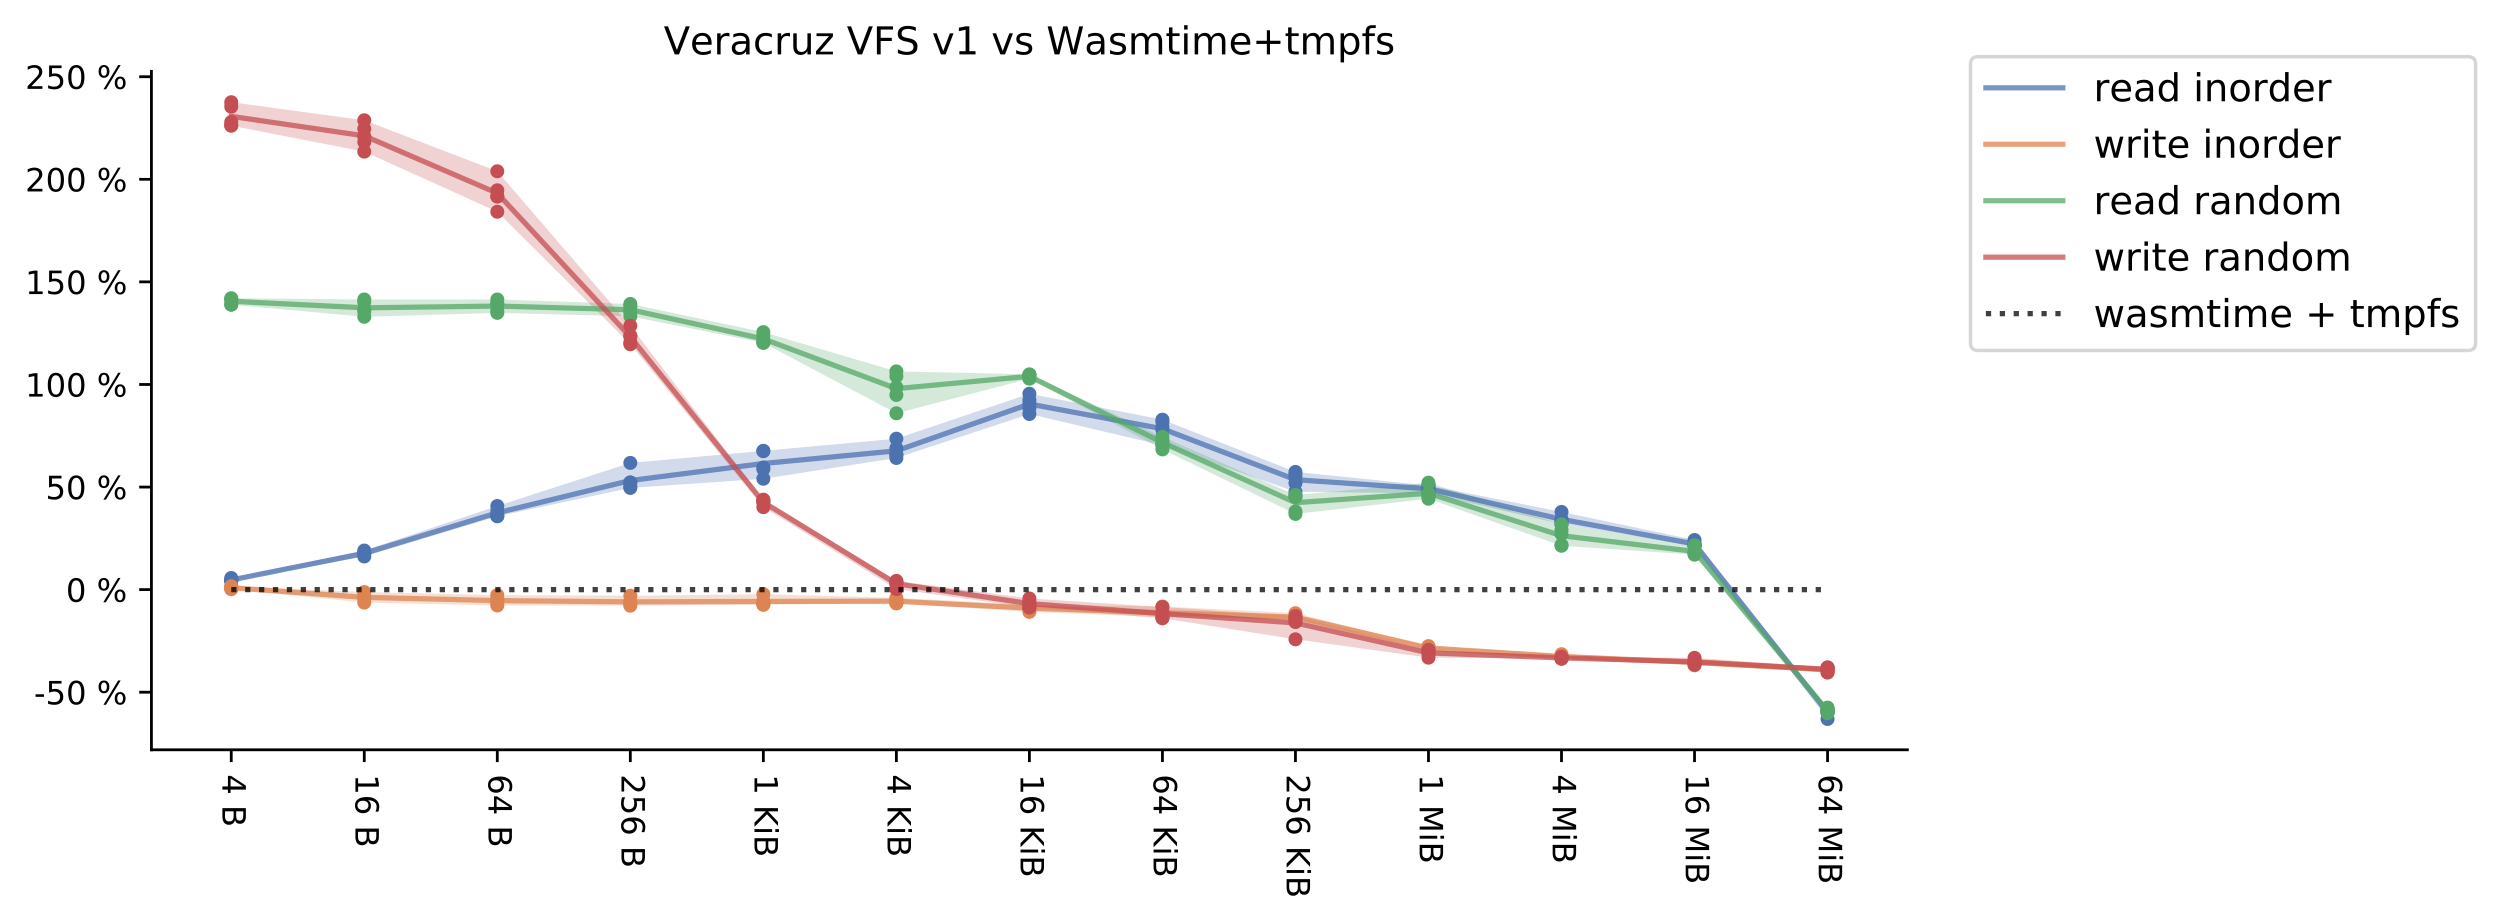 <?xml version="1.0" encoding="utf-8" standalone="no"?>
<!DOCTYPE svg PUBLIC "-//W3C//DTD SVG 1.1//EN"
  "http://www.w3.org/Graphics/SVG/1.1/DTD/svg11.dtd">
<!-- Created with matplotlib (http://matplotlib.org/) -->
<svg height="263pt" version="1.1" viewBox="0 0 715 263" width="715pt" xmlns="http://www.w3.org/2000/svg" xmlns:xlink="http://www.w3.org/1999/xlink">
 <defs>
  <style type="text/css">
*{stroke-linecap:butt;stroke-linejoin:round;}
  </style>
 </defs>
 <g id="figure_1">
  <g id="patch_1">
   <path d="M 0 263.892 
L 715.219 263.892 
L 715.219 0 
L 0 0 
z
" style="fill:#ffffff;"/>
  </g>
  <g id="axes_1">
   <g id="patch_2">
    <path d="M 43.308 214.449 
L 545.508 214.449 
L 545.508 20.409 
L 43.308 20.409 
z
" style="fill:#ffffff;"/>
   </g>
   <g id="PolyCollection_1">
    <defs>
     <path d="M 66.136 -98.585 
L 66.136 -97.745 
L 104.181 -104.741 
L 142.226 -116.236 
L 180.272 -124.345 
L 218.317 -126.967 
L 256.363 -132.912 
L 294.408 -145.483 
L 332.454 -136.527 
L 370.499 -123.252 
L 408.545 -122.776 
L 446.59 -114.004 
L 484.636 -107.768 
L 522.681 -58.263 
L 522.681 -61.111 
L 522.681 -61.111 
L 484.636 -109.452 
L 446.59 -117.487 
L 408.545 -125.06 
L 370.499 -128.925 
L 332.454 -143.866 
L 294.408 -151.279 
L 256.363 -138.429 
L 218.317 -134.956 
L 180.272 -131.508 
L 142.226 -119.174 
L 104.181 -106.436 
L 66.136 -98.585 
z
" id="m9cd7bbce05"/>
    </defs>
    <g clip-path="url(#p27b0228d99)">
     <use style="fill:#4c72b0;fill-opacity:0.25;" x="0" xlink:href="#m9cd7bbce05" y="263.892"/>
    </g>
   </g>
   <g id="PolyCollection_2">
    <defs>
     <path d="M 66.136 -96.246 
L 66.136 -95.384 
L 104.181 -91.554 
L 142.226 -90.723 
L 180.272 -90.665 
L 218.317 -90.953 
L 256.363 -91.318 
L 294.408 -88.892 
L 332.454 -87.393 
L 370.499 -86.609 
L 408.545 -78.186 
L 446.59 -75.457 
L 484.636 -73.619 
L 522.681 -71.667 
L 522.681 -72.832 
L 522.681 -72.832 
L 484.636 -75.031 
L 446.59 -76.795 
L 408.545 -79.108 
L 370.499 -88.518 
L 332.454 -90.436 
L 294.408 -90.945 
L 256.363 -92.902 
L 218.317 -93.959 
L 180.272 -93.524 
L 142.226 -93.686 
L 104.181 -94.562 
L 66.136 -96.246 
z
" id="m0f02b7ccaf"/>
    </defs>
    <g clip-path="url(#p27b0228d99)">
     <use style="fill:#dd8452;fill-opacity:0.25;" x="0" xlink:href="#m0f02b7ccaf" y="263.892"/>
    </g>
   </g>
   <g id="PolyCollection_3">
    <defs>
     <path d="M 66.136 -178.602 
L 66.136 -176.759 
L 104.181 -173.292 
L 142.226 -174.408 
L 180.272 -173.428 
L 218.317 -165.818 
L 256.363 -145.692 
L 294.408 -155.593 
L 332.454 -135.364 
L 370.499 -116.902 
L 408.545 -121.256 
L 446.59 -107.801 
L 484.636 -105.254 
L 522.681 -59.908 
L 522.681 -61.523 
L 522.681 -61.523 
L 484.636 -107.946 
L 446.59 -113.924 
L 408.545 -125.849 
L 370.499 -122.323 
L 332.454 -138.961 
L 294.408 -156.828 
L 256.363 -157.674 
L 218.317 -168.902 
L 180.272 -176.967 
L 142.226 -178.24 
L 104.181 -178.236 
L 66.136 -178.602 
z
" id="m6397bd033e"/>
    </defs>
    <g clip-path="url(#p27b0228d99)">
     <use style="fill:#55a868;fill-opacity:0.25;" x="0" xlink:href="#m6397bd033e" y="263.892"/>
    </g>
   </g>
   <g id="PolyCollection_4">
    <defs>
     <path d="M 66.136 -234.663 
L 66.136 -227.937 
L 104.181 -220.527 
L 142.226 -203.328 
L 180.272 -165.44 
L 218.317 -118.855 
L 256.363 -95.407 
L 294.408 -90.131 
L 332.454 -87.055 
L 370.499 -81.051 
L 408.545 -75.799 
L 446.59 -75.576 
L 484.636 -73.77 
L 522.681 -71.531 
L 522.681 -73.005 
L 522.681 -73.005 
L 484.636 -75.75 
L 446.59 -76.053 
L 408.545 -78.016 
L 370.499 -87.686 
L 332.454 -90.29 
L 294.408 -92.721 
L 256.363 -97.76 
L 218.317 -120.991 
L 180.272 -170.714 
L 142.226 -214.906 
L 104.181 -229.493 
L 66.136 -234.663 
z
" id="m249dfc784a"/>
    </defs>
    <g clip-path="url(#p27b0228d99)">
     <use style="fill:#c44e52;fill-opacity:0.25;" x="0" xlink:href="#m249dfc784a" y="263.892"/>
    </g>
   </g>
   <g id="matplotlib.axis_1">
    <g id="xtick_1">
     <g id="line2d_1">
      <defs>
       <path d="M 0 0 
L 0 3.5 
" id="m8f3b820ac9" style="stroke:#000000;stroke-width:0.8;"/>
      </defs>
      <g>
       <use style="stroke:#000000;stroke-width:0.8;" x="66.136" xlink:href="#m8f3b820ac9" y="214.449"/>
      </g>
     </g>
     <g id="text_1">
      <!-- 4 B -->
      <defs>
       <path d="M 37.797 64.312 
L 12.891 25.391 
L 37.797 25.391 
z
M 35.203 72.906 
L 47.609 72.906 
L 47.609 25.391 
L 58.016 25.391 
L 58.016 17.188 
L 47.609 17.188 
L 47.609 0 
L 37.797 0 
L 37.797 17.188 
L 4.891 17.188 
L 4.891 26.703 
z
" id="DejaVuSans-34"/>
       <path id="DejaVuSans-20"/>
       <path d="M 19.672 34.812 
L 19.672 8.109 
L 35.5 8.109 
Q 43.453 8.109 47.281 11.406 
Q 51.125 14.703 51.125 21.484 
Q 51.125 28.328 47.281 31.562 
Q 43.453 34.812 35.5 34.812 
z
M 19.672 64.797 
L 19.672 42.828 
L 34.281 42.828 
Q 41.5 42.828 45.031 45.531 
Q 48.578 48.25 48.578 53.812 
Q 48.578 59.328 45.031 62.062 
Q 41.5 64.797 34.281 64.797 
z
M 9.812 72.906 
L 35.016 72.906 
Q 46.297 72.906 52.391 68.219 
Q 58.5 63.531 58.5 54.891 
Q 58.5 48.188 55.375 44.234 
Q 52.25 40.281 46.188 39.312 
Q 53.469 37.75 57.5 32.781 
Q 61.531 27.828 61.531 20.406 
Q 61.531 10.641 54.891 5.312 
Q 48.25 0 35.984 0 
L 9.812 0 
z
" id="DejaVuSans-42"/>
      </defs>
      <g transform="translate(63.607 221.449)rotate(-270)scale(0.092 -0.092)">
       <use xlink:href="#DejaVuSans-34"/>
       <use x="63.623" xlink:href="#DejaVuSans-20"/>
       <use x="95.41" xlink:href="#DejaVuSans-42"/>
      </g>
     </g>
    </g>
    <g id="xtick_2">
     <g id="line2d_2">
      <g>
       <use style="stroke:#000000;stroke-width:0.8;" x="104.181" xlink:href="#m8f3b820ac9" y="214.449"/>
      </g>
     </g>
     <g id="text_2">
      <!-- 16 B -->
      <defs>
       <path d="M 12.406 8.297 
L 28.516 8.297 
L 28.516 63.922 
L 10.984 60.406 
L 10.984 69.391 
L 28.422 72.906 
L 38.281 72.906 
L 38.281 8.297 
L 54.391 8.297 
L 54.391 0 
L 12.406 0 
z
" id="DejaVuSans-31"/>
       <path d="M 33.016 40.375 
Q 26.375 40.375 22.484 35.828 
Q 18.609 31.297 18.609 23.391 
Q 18.609 15.531 22.484 10.953 
Q 26.375 6.391 33.016 6.391 
Q 39.656 6.391 43.531 10.953 
Q 47.406 15.531 47.406 23.391 
Q 47.406 31.297 43.531 35.828 
Q 39.656 40.375 33.016 40.375 
z
M 52.594 71.297 
L 52.594 62.312 
Q 48.875 64.062 45.094 64.984 
Q 41.312 65.922 37.594 65.922 
Q 27.828 65.922 22.672 59.328 
Q 17.531 52.734 16.797 39.406 
Q 19.672 43.656 24.016 45.922 
Q 28.375 48.188 33.594 48.188 
Q 44.578 48.188 50.953 41.516 
Q 57.328 34.859 57.328 23.391 
Q 57.328 12.156 50.688 5.359 
Q 44.047 -1.422 33.016 -1.422 
Q 20.359 -1.422 13.672 8.266 
Q 6.984 17.969 6.984 36.375 
Q 6.984 53.656 15.188 63.938 
Q 23.391 74.219 37.203 74.219 
Q 40.922 74.219 44.703 73.484 
Q 48.484 72.75 52.594 71.297 
z
" id="DejaVuSans-36"/>
      </defs>
      <g transform="translate(101.653 221.449)rotate(-270)scale(0.092 -0.092)">
       <use xlink:href="#DejaVuSans-31"/>
       <use x="63.623" xlink:href="#DejaVuSans-36"/>
       <use x="127.246" xlink:href="#DejaVuSans-20"/>
       <use x="159.033" xlink:href="#DejaVuSans-42"/>
      </g>
     </g>
    </g>
    <g id="xtick_3">
     <g id="line2d_3">
      <g>
       <use style="stroke:#000000;stroke-width:0.8;" x="142.226" xlink:href="#m8f3b820ac9" y="214.449"/>
      </g>
     </g>
     <g id="text_3">
      <!-- 64 B -->
      <g transform="translate(139.698 221.449)rotate(-270)scale(0.092 -0.092)">
       <use xlink:href="#DejaVuSans-36"/>
       <use x="63.623" xlink:href="#DejaVuSans-34"/>
       <use x="127.246" xlink:href="#DejaVuSans-20"/>
       <use x="159.033" xlink:href="#DejaVuSans-42"/>
      </g>
     </g>
    </g>
    <g id="xtick_4">
     <g id="line2d_4">
      <g>
       <use style="stroke:#000000;stroke-width:0.8;" x="180.272" xlink:href="#m8f3b820ac9" y="214.449"/>
      </g>
     </g>
     <g id="text_4">
      <!-- 256 B -->
      <defs>
       <path d="M 19.188 8.297 
L 53.609 8.297 
L 53.609 0 
L 7.328 0 
L 7.328 8.297 
Q 12.938 14.109 22.625 23.891 
Q 32.328 33.688 34.812 36.531 
Q 39.547 41.844 41.422 45.531 
Q 43.312 49.219 43.312 52.781 
Q 43.312 58.594 39.234 62.25 
Q 35.156 65.922 28.609 65.922 
Q 23.969 65.922 18.812 64.312 
Q 13.672 62.703 7.812 59.422 
L 7.812 69.391 
Q 13.766 71.781 18.938 73 
Q 24.125 74.219 28.422 74.219 
Q 39.75 74.219 46.484 68.547 
Q 53.219 62.891 53.219 53.422 
Q 53.219 48.922 51.531 44.891 
Q 49.859 40.875 45.406 35.406 
Q 44.188 33.984 37.641 27.219 
Q 31.109 20.453 19.188 8.297 
z
" id="DejaVuSans-32"/>
       <path d="M 10.797 72.906 
L 49.516 72.906 
L 49.516 64.594 
L 19.828 64.594 
L 19.828 46.734 
Q 21.969 47.469 24.109 47.828 
Q 26.266 48.188 28.422 48.188 
Q 40.625 48.188 47.75 41.5 
Q 54.891 34.812 54.891 23.391 
Q 54.891 11.625 47.562 5.094 
Q 40.234 -1.422 26.906 -1.422 
Q 22.312 -1.422 17.547 -0.641 
Q 12.797 0.141 7.719 1.703 
L 7.719 11.625 
Q 12.109 9.234 16.797 8.062 
Q 21.484 6.891 26.703 6.891 
Q 35.156 6.891 40.078 11.328 
Q 45.016 15.766 45.016 23.391 
Q 45.016 31 40.078 35.438 
Q 35.156 39.891 26.703 39.891 
Q 22.75 39.891 18.812 39.016 
Q 14.891 38.141 10.797 36.281 
z
" id="DejaVuSans-35"/>
      </defs>
      <g transform="translate(177.743 221.449)rotate(-270)scale(0.092 -0.092)">
       <use xlink:href="#DejaVuSans-32"/>
       <use x="63.623" xlink:href="#DejaVuSans-35"/>
       <use x="127.246" xlink:href="#DejaVuSans-36"/>
       <use x="190.869" xlink:href="#DejaVuSans-20"/>
       <use x="222.656" xlink:href="#DejaVuSans-42"/>
      </g>
     </g>
    </g>
    <g id="xtick_5">
     <g id="line2d_5">
      <g>
       <use style="stroke:#000000;stroke-width:0.8;" x="218.317" xlink:href="#m8f3b820ac9" y="214.449"/>
      </g>
     </g>
     <g id="text_5">
      <!-- 1 KiB -->
      <defs>
       <path d="M 9.812 72.906 
L 19.672 72.906 
L 19.672 42.094 
L 52.391 72.906 
L 65.094 72.906 
L 28.906 38.922 
L 67.672 0 
L 54.688 0 
L 19.672 35.109 
L 19.672 0 
L 9.812 0 
z
" id="DejaVuSans-4b"/>
       <path d="M 9.422 54.688 
L 18.406 54.688 
L 18.406 0 
L 9.422 0 
z
M 9.422 75.984 
L 18.406 75.984 
L 18.406 64.594 
L 9.422 64.594 
z
" id="DejaVuSans-69"/>
      </defs>
      <g transform="translate(215.789 221.449)rotate(-270)scale(0.092 -0.092)">
       <use xlink:href="#DejaVuSans-31"/>
       <use x="63.623" xlink:href="#DejaVuSans-20"/>
       <use x="95.41" xlink:href="#DejaVuSans-4b"/>
       <use x="160.986" xlink:href="#DejaVuSans-69"/>
       <use x="188.77" xlink:href="#DejaVuSans-42"/>
      </g>
     </g>
    </g>
    <g id="xtick_6">
     <g id="line2d_6">
      <g>
       <use style="stroke:#000000;stroke-width:0.8;" x="256.363" xlink:href="#m8f3b820ac9" y="214.449"/>
      </g>
     </g>
     <g id="text_6">
      <!-- 4 KiB -->
      <g transform="translate(253.834 221.449)rotate(-270)scale(0.092 -0.092)">
       <use xlink:href="#DejaVuSans-34"/>
       <use x="63.623" xlink:href="#DejaVuSans-20"/>
       <use x="95.41" xlink:href="#DejaVuSans-4b"/>
       <use x="160.986" xlink:href="#DejaVuSans-69"/>
       <use x="188.77" xlink:href="#DejaVuSans-42"/>
      </g>
     </g>
    </g>
    <g id="xtick_7">
     <g id="line2d_7">
      <g>
       <use style="stroke:#000000;stroke-width:0.8;" x="294.408" xlink:href="#m8f3b820ac9" y="214.449"/>
      </g>
     </g>
     <g id="text_7">
      <!-- 16 KiB -->
      <g transform="translate(291.88 221.449)rotate(-270)scale(0.092 -0.092)">
       <use xlink:href="#DejaVuSans-31"/>
       <use x="63.623" xlink:href="#DejaVuSans-36"/>
       <use x="127.246" xlink:href="#DejaVuSans-20"/>
       <use x="159.033" xlink:href="#DejaVuSans-4b"/>
       <use x="224.609" xlink:href="#DejaVuSans-69"/>
       <use x="252.393" xlink:href="#DejaVuSans-42"/>
      </g>
     </g>
    </g>
    <g id="xtick_8">
     <g id="line2d_8">
      <g>
       <use style="stroke:#000000;stroke-width:0.8;" x="332.454" xlink:href="#m8f3b820ac9" y="214.449"/>
      </g>
     </g>
     <g id="text_8">
      <!-- 64 KiB -->
      <g transform="translate(329.925 221.449)rotate(-270)scale(0.092 -0.092)">
       <use xlink:href="#DejaVuSans-36"/>
       <use x="63.623" xlink:href="#DejaVuSans-34"/>
       <use x="127.246" xlink:href="#DejaVuSans-20"/>
       <use x="159.033" xlink:href="#DejaVuSans-4b"/>
       <use x="224.609" xlink:href="#DejaVuSans-69"/>
       <use x="252.393" xlink:href="#DejaVuSans-42"/>
      </g>
     </g>
    </g>
    <g id="xtick_9">
     <g id="line2d_9">
      <g>
       <use style="stroke:#000000;stroke-width:0.8;" x="370.499" xlink:href="#m8f3b820ac9" y="214.449"/>
      </g>
     </g>
     <g id="text_9">
      <!-- 256 KiB -->
      <g transform="translate(367.971 221.449)rotate(-270)scale(0.092 -0.092)">
       <use xlink:href="#DejaVuSans-32"/>
       <use x="63.623" xlink:href="#DejaVuSans-35"/>
       <use x="127.246" xlink:href="#DejaVuSans-36"/>
       <use x="190.869" xlink:href="#DejaVuSans-20"/>
       <use x="222.656" xlink:href="#DejaVuSans-4b"/>
       <use x="288.232" xlink:href="#DejaVuSans-69"/>
       <use x="316.016" xlink:href="#DejaVuSans-42"/>
      </g>
     </g>
    </g>
    <g id="xtick_10">
     <g id="line2d_10">
      <g>
       <use style="stroke:#000000;stroke-width:0.8;" x="408.545" xlink:href="#m8f3b820ac9" y="214.449"/>
      </g>
     </g>
     <g id="text_10">
      <!-- 1 MiB -->
      <defs>
       <path d="M 9.812 72.906 
L 24.516 72.906 
L 43.109 23.297 
L 61.812 72.906 
L 76.516 72.906 
L 76.516 0 
L 66.891 0 
L 66.891 64.016 
L 48.094 14.016 
L 38.188 14.016 
L 19.391 64.016 
L 19.391 0 
L 9.812 0 
z
" id="DejaVuSans-4d"/>
      </defs>
      <g transform="translate(406.016 221.449)rotate(-270)scale(0.092 -0.092)">
       <use xlink:href="#DejaVuSans-31"/>
       <use x="63.623" xlink:href="#DejaVuSans-20"/>
       <use x="95.41" xlink:href="#DejaVuSans-4d"/>
       <use x="181.689" xlink:href="#DejaVuSans-69"/>
       <use x="209.473" xlink:href="#DejaVuSans-42"/>
      </g>
     </g>
    </g>
    <g id="xtick_11">
     <g id="line2d_11">
      <g>
       <use style="stroke:#000000;stroke-width:0.8;" x="446.59" xlink:href="#m8f3b820ac9" y="214.449"/>
      </g>
     </g>
     <g id="text_11">
      <!-- 4 MiB -->
      <g transform="translate(444.062 221.449)rotate(-270)scale(0.092 -0.092)">
       <use xlink:href="#DejaVuSans-34"/>
       <use x="63.623" xlink:href="#DejaVuSans-20"/>
       <use x="95.41" xlink:href="#DejaVuSans-4d"/>
       <use x="181.689" xlink:href="#DejaVuSans-69"/>
       <use x="209.473" xlink:href="#DejaVuSans-42"/>
      </g>
     </g>
    </g>
    <g id="xtick_12">
     <g id="line2d_12">
      <g>
       <use style="stroke:#000000;stroke-width:0.8;" x="484.636" xlink:href="#m8f3b820ac9" y="214.449"/>
      </g>
     </g>
     <g id="text_12">
      <!-- 16 MiB -->
      <g transform="translate(482.107 221.449)rotate(-270)scale(0.092 -0.092)">
       <use xlink:href="#DejaVuSans-31"/>
       <use x="63.623" xlink:href="#DejaVuSans-36"/>
       <use x="127.246" xlink:href="#DejaVuSans-20"/>
       <use x="159.033" xlink:href="#DejaVuSans-4d"/>
       <use x="245.312" xlink:href="#DejaVuSans-69"/>
       <use x="273.096" xlink:href="#DejaVuSans-42"/>
      </g>
     </g>
    </g>
    <g id="xtick_13">
     <g id="line2d_13">
      <g>
       <use style="stroke:#000000;stroke-width:0.8;" x="522.681" xlink:href="#m8f3b820ac9" y="214.449"/>
      </g>
     </g>
     <g id="text_13">
      <!-- 64 MiB -->
      <g transform="translate(520.153 221.449)rotate(-270)scale(0.092 -0.092)">
       <use xlink:href="#DejaVuSans-36"/>
       <use x="63.623" xlink:href="#DejaVuSans-34"/>
       <use x="127.246" xlink:href="#DejaVuSans-20"/>
       <use x="159.033" xlink:href="#DejaVuSans-4d"/>
       <use x="245.312" xlink:href="#DejaVuSans-69"/>
       <use x="273.096" xlink:href="#DejaVuSans-42"/>
      </g>
     </g>
    </g>
   </g>
   <g id="matplotlib.axis_2">
    <g id="ytick_1">
     <g id="line2d_14">
      <defs>
       <path d="M 0 0 
L -3.5 0 
" id="meb8808101a" style="stroke:#000000;stroke-width:0.8;"/>
      </defs>
      <g>
       <use style="stroke:#000000;stroke-width:0.8;" x="43.308" xlink:href="#meb8808101a" y="197.969"/>
      </g>
     </g>
     <g id="text_14">
      <!-- -50 % -->
      <defs>
       <path d="M 4.891 31.391 
L 31.203 31.391 
L 31.203 23.391 
L 4.891 23.391 
z
" id="DejaVuSans-2d"/>
       <path d="M 31.781 66.406 
Q 24.172 66.406 20.328 58.906 
Q 16.5 51.422 16.5 36.375 
Q 16.5 21.391 20.328 13.891 
Q 24.172 6.391 31.781 6.391 
Q 39.453 6.391 43.281 13.891 
Q 47.125 21.391 47.125 36.375 
Q 47.125 51.422 43.281 58.906 
Q 39.453 66.406 31.781 66.406 
z
M 31.781 74.219 
Q 44.047 74.219 50.516 64.516 
Q 56.984 54.828 56.984 36.375 
Q 56.984 17.969 50.516 8.266 
Q 44.047 -1.422 31.781 -1.422 
Q 19.531 -1.422 13.062 8.266 
Q 6.594 17.969 6.594 36.375 
Q 6.594 54.828 13.062 64.516 
Q 19.531 74.219 31.781 74.219 
z
" id="DejaVuSans-30"/>
       <path d="M 72.703 32.078 
Q 68.453 32.078 66.031 28.469 
Q 63.625 24.859 63.625 18.406 
Q 63.625 12.062 66.031 8.422 
Q 68.453 4.781 72.703 4.781 
Q 76.859 4.781 79.266 8.422 
Q 81.688 12.062 81.688 18.406 
Q 81.688 24.812 79.266 28.438 
Q 76.859 32.078 72.703 32.078 
z
M 72.703 38.281 
Q 80.422 38.281 84.953 32.906 
Q 89.5 27.547 89.5 18.406 
Q 89.5 9.281 84.938 3.922 
Q 80.375 -1.422 72.703 -1.422 
Q 64.891 -1.422 60.344 3.922 
Q 55.812 9.281 55.812 18.406 
Q 55.812 27.594 60.375 32.938 
Q 64.938 38.281 72.703 38.281 
z
M 22.312 68.016 
Q 18.109 68.016 15.688 64.375 
Q 13.281 60.75 13.281 54.391 
Q 13.281 47.953 15.672 44.328 
Q 18.062 40.719 22.312 40.719 
Q 26.562 40.719 28.969 44.328 
Q 31.391 47.953 31.391 54.391 
Q 31.391 60.688 28.953 64.344 
Q 26.516 68.016 22.312 68.016 
z
M 66.406 74.219 
L 74.219 74.219 
L 28.609 -1.422 
L 20.797 -1.422 
z
M 22.312 74.219 
Q 30.031 74.219 34.609 68.875 
Q 39.203 63.531 39.203 54.391 
Q 39.203 45.172 34.641 39.844 
Q 30.078 34.516 22.312 34.516 
Q 14.547 34.516 10.031 39.859 
Q 5.516 45.219 5.516 54.391 
Q 5.516 63.484 10.047 68.844 
Q 14.594 74.219 22.312 74.219 
z
" id="DejaVuSans-25"/>
      </defs>
      <g transform="translate(9.724 201.45)scale(0.092 -0.092)">
       <use xlink:href="#DejaVuSans-2d"/>
       <use x="36.084" xlink:href="#DejaVuSans-35"/>
       <use x="99.707" xlink:href="#DejaVuSans-30"/>
       <use x="163.33" xlink:href="#DejaVuSans-20"/>
       <use x="195.117" xlink:href="#DejaVuSans-25"/>
      </g>
     </g>
    </g>
    <g id="ytick_2">
     <g id="line2d_15">
      <g>
       <use style="stroke:#000000;stroke-width:0.8;" x="43.308" xlink:href="#meb8808101a" y="168.631"/>
      </g>
     </g>
     <g id="text_15">
      <!-- 0 % -->
      <g transform="translate(18.86 172.113)scale(0.092 -0.092)">
       <use xlink:href="#DejaVuSans-30"/>
       <use x="63.623" xlink:href="#DejaVuSans-20"/>
       <use x="95.41" xlink:href="#DejaVuSans-25"/>
      </g>
     </g>
    </g>
    <g id="ytick_3">
     <g id="line2d_16">
      <g>
       <use style="stroke:#000000;stroke-width:0.8;" x="43.308" xlink:href="#meb8808101a" y="139.294"/>
      </g>
     </g>
     <g id="text_16">
      <!-- 50 % -->
      <g transform="translate(13.03 142.775)scale(0.092 -0.092)">
       <use xlink:href="#DejaVuSans-35"/>
       <use x="63.623" xlink:href="#DejaVuSans-30"/>
       <use x="127.246" xlink:href="#DejaVuSans-20"/>
       <use x="159.033" xlink:href="#DejaVuSans-25"/>
      </g>
     </g>
    </g>
    <g id="ytick_4">
     <g id="line2d_17">
      <g>
       <use style="stroke:#000000;stroke-width:0.8;" x="43.308" xlink:href="#meb8808101a" y="109.956"/>
      </g>
     </g>
     <g id="text_17">
      <!-- 100 % -->
      <g transform="translate(7.2 113.437)scale(0.092 -0.092)">
       <use xlink:href="#DejaVuSans-31"/>
       <use x="63.623" xlink:href="#DejaVuSans-30"/>
       <use x="127.246" xlink:href="#DejaVuSans-30"/>
       <use x="190.869" xlink:href="#DejaVuSans-20"/>
       <use x="222.656" xlink:href="#DejaVuSans-25"/>
      </g>
     </g>
    </g>
    <g id="ytick_5">
     <g id="line2d_18">
      <g>
       <use style="stroke:#000000;stroke-width:0.8;" x="43.308" xlink:href="#meb8808101a" y="80.618"/>
      </g>
     </g>
     <g id="text_18">
      <!-- 150 % -->
      <g transform="translate(7.2 84.099)scale(0.092 -0.092)">
       <use xlink:href="#DejaVuSans-31"/>
       <use x="63.623" xlink:href="#DejaVuSans-35"/>
       <use x="127.246" xlink:href="#DejaVuSans-30"/>
       <use x="190.869" xlink:href="#DejaVuSans-20"/>
       <use x="222.656" xlink:href="#DejaVuSans-25"/>
      </g>
     </g>
    </g>
    <g id="ytick_6">
     <g id="line2d_19">
      <g>
       <use style="stroke:#000000;stroke-width:0.8;" x="43.308" xlink:href="#meb8808101a" y="51.28"/>
      </g>
     </g>
     <g id="text_19">
      <!-- 200 % -->
      <g transform="translate(7.2 54.762)scale(0.092 -0.092)">
       <use xlink:href="#DejaVuSans-32"/>
       <use x="63.623" xlink:href="#DejaVuSans-30"/>
       <use x="127.246" xlink:href="#DejaVuSans-30"/>
       <use x="190.869" xlink:href="#DejaVuSans-20"/>
       <use x="222.656" xlink:href="#DejaVuSans-25"/>
      </g>
     </g>
    </g>
    <g id="ytick_7">
     <g id="line2d_20">
      <g>
       <use style="stroke:#000000;stroke-width:0.8;" x="43.308" xlink:href="#meb8808101a" y="21.943"/>
      </g>
     </g>
     <g id="text_20">
      <!-- 250 % -->
      <g transform="translate(7.2 25.424)scale(0.092 -0.092)">
       <use xlink:href="#DejaVuSans-32"/>
       <use x="63.623" xlink:href="#DejaVuSans-35"/>
       <use x="127.246" xlink:href="#DejaVuSans-30"/>
       <use x="190.869" xlink:href="#DejaVuSans-20"/>
       <use x="222.656" xlink:href="#DejaVuSans-25"/>
      </g>
     </g>
    </g>
   </g>
   <g id="line2d_21">
    <defs>
     <path d="M 0 1.5 
C 0.398 1.5 0.779 1.342 1.061 1.061 
C 1.342 0.779 1.5 0.398 1.5 0 
C 1.5 -0.398 1.342 -0.779 1.061 -1.061 
C 0.779 -1.342 0.398 -1.5 0 -1.5 
C -0.398 -1.5 -0.779 -1.342 -1.061 -1.061 
C -1.342 -0.779 -1.5 -0.398 -1.5 0 
C -1.5 0.398 -1.342 0.779 -1.061 1.061 
C -0.779 1.342 -0.398 1.5 0 1.5 
z
" id="m33b304f09b" style="stroke:#4c72b0;"/>
    </defs>
    <g clip-path="url(#p27b0228d99)">
     <use style="fill:#4c72b0;opacity:0.75;stroke:#4c72b0;" x="66.136" xlink:href="#m33b304f09b" y="165.892"/>
     <use style="fill:#4c72b0;opacity:0.75;stroke:#4c72b0;" x="66.136" xlink:href="#m33b304f09b" y="165.931"/>
     <use style="fill:#4c72b0;opacity:0.75;stroke:#4c72b0;" x="66.136" xlink:href="#m33b304f09b" y="166.147"/>
     <use style="fill:#4c72b0;opacity:0.75;stroke:#4c72b0;" x="66.136" xlink:href="#m33b304f09b" y="165.307"/>
     <use style="fill:#4c72b0;opacity:0.75;stroke:#4c72b0;" x="66.136" xlink:href="#m33b304f09b" y="166.081"/>
     <use style="fill:#4c72b0;opacity:0.75;stroke:#4c72b0;" x="104.181" xlink:href="#m33b304f09b" y="158.405"/>
     <use style="fill:#4c72b0;opacity:0.75;stroke:#4c72b0;" x="104.181" xlink:href="#m33b304f09b" y="157.457"/>
     <use style="fill:#4c72b0;opacity:0.75;stroke:#4c72b0;" x="104.181" xlink:href="#m33b304f09b" y="158.137"/>
     <use style="fill:#4c72b0;opacity:0.75;stroke:#4c72b0;" x="104.181" xlink:href="#m33b304f09b" y="159.152"/>
     <use style="fill:#4c72b0;opacity:0.75;stroke:#4c72b0;" x="104.181" xlink:href="#m33b304f09b" y="158.053"/>
     <use style="fill:#4c72b0;opacity:0.75;stroke:#4c72b0;" x="142.226" xlink:href="#m33b304f09b" y="146.173"/>
     <use style="fill:#4c72b0;opacity:0.75;stroke:#4c72b0;" x="142.226" xlink:href="#m33b304f09b" y="147.203"/>
     <use style="fill:#4c72b0;opacity:0.75;stroke:#4c72b0;" x="142.226" xlink:href="#m33b304f09b" y="147.656"/>
     <use style="fill:#4c72b0;opacity:0.75;stroke:#4c72b0;" x="142.226" xlink:href="#m33b304f09b" y="144.718"/>
     <use style="fill:#4c72b0;opacity:0.75;stroke:#4c72b0;" x="142.226" xlink:href="#m33b304f09b" y="147.586"/>
     <use style="fill:#4c72b0;opacity:0.75;stroke:#4c72b0;" x="180.272" xlink:href="#m33b304f09b" y="138.034"/>
     <use style="fill:#4c72b0;opacity:0.75;stroke:#4c72b0;" x="180.272" xlink:href="#m33b304f09b" y="139.548"/>
     <use style="fill:#4c72b0;opacity:0.75;stroke:#4c72b0;" x="180.272" xlink:href="#m33b304f09b" y="137.973"/>
     <use style="fill:#4c72b0;opacity:0.75;stroke:#4c72b0;" x="180.272" xlink:href="#m33b304f09b" y="132.385"/>
     <use style="fill:#4c72b0;opacity:0.75;stroke:#4c72b0;" x="180.272" xlink:href="#m33b304f09b" y="139.203"/>
     <use style="fill:#4c72b0;opacity:0.75;stroke:#4c72b0;" x="218.317" xlink:href="#m33b304f09b" y="133.703"/>
     <use style="fill:#4c72b0;opacity:0.75;stroke:#4c72b0;" x="218.317" xlink:href="#m33b304f09b" y="134.165"/>
     <use style="fill:#4c72b0;opacity:0.75;stroke:#4c72b0;" x="218.317" xlink:href="#m33b304f09b" y="129.041"/>
     <use style="fill:#4c72b0;opacity:0.75;stroke:#4c72b0;" x="218.317" xlink:href="#m33b304f09b" y="136.925"/>
     <use style="fill:#4c72b0;opacity:0.75;stroke:#4c72b0;" x="218.317" xlink:href="#m33b304f09b" y="128.937"/>
     <use style="fill:#4c72b0;opacity:0.75;stroke:#4c72b0;" x="256.363" xlink:href="#m33b304f09b" y="130.981"/>
     <use style="fill:#4c72b0;opacity:0.75;stroke:#4c72b0;" x="256.363" xlink:href="#m33b304f09b" y="128.194"/>
     <use style="fill:#4c72b0;opacity:0.75;stroke:#4c72b0;" x="256.363" xlink:href="#m33b304f09b" y="125.464"/>
     <use style="fill:#4c72b0;opacity:0.75;stroke:#4c72b0;" x="256.363" xlink:href="#m33b304f09b" y="130.14"/>
     <use style="fill:#4c72b0;opacity:0.75;stroke:#4c72b0;" x="256.363" xlink:href="#m33b304f09b" y="129.889"/>
     <use style="fill:#4c72b0;opacity:0.75;stroke:#4c72b0;" x="294.408" xlink:href="#m33b304f09b" y="116.771"/>
     <use style="fill:#4c72b0;opacity:0.75;stroke:#4c72b0;" x="294.408" xlink:href="#m33b304f09b" y="112.614"/>
     <use style="fill:#4c72b0;opacity:0.75;stroke:#4c72b0;" x="294.408" xlink:href="#m33b304f09b" y="118.409"/>
     <use style="fill:#4c72b0;opacity:0.75;stroke:#4c72b0;" x="294.408" xlink:href="#m33b304f09b" y="114.437"/>
     <use style="fill:#4c72b0;opacity:0.75;stroke:#4c72b0;" x="294.408" xlink:href="#m33b304f09b" y="115.527"/>
     <use style="fill:#4c72b0;opacity:0.75;stroke:#4c72b0;" x="332.454" xlink:href="#m33b304f09b" y="120.027"/>
     <use style="fill:#4c72b0;opacity:0.75;stroke:#4c72b0;" x="332.454" xlink:href="#m33b304f09b" y="122.121"/>
     <use style="fill:#4c72b0;opacity:0.75;stroke:#4c72b0;" x="332.454" xlink:href="#m33b304f09b" y="122.993"/>
     <use style="fill:#4c72b0;opacity:0.75;stroke:#4c72b0;" x="332.454" xlink:href="#m33b304f09b" y="120.663"/>
     <use style="fill:#4c72b0;opacity:0.75;stroke:#4c72b0;" x="332.454" xlink:href="#m33b304f09b" y="127.366"/>
     <use style="fill:#4c72b0;opacity:0.75;stroke:#4c72b0;" x="370.499" xlink:href="#m33b304f09b" y="134.967"/>
     <use style="fill:#4c72b0;opacity:0.75;stroke:#4c72b0;" x="370.499" xlink:href="#m33b304f09b" y="135.664"/>
     <use style="fill:#4c72b0;opacity:0.75;stroke:#4c72b0;" x="370.499" xlink:href="#m33b304f09b" y="140.641"/>
     <use style="fill:#4c72b0;opacity:0.75;stroke:#4c72b0;" x="370.499" xlink:href="#m33b304f09b" y="136.552"/>
     <use style="fill:#4c72b0;opacity:0.75;stroke:#4c72b0;" x="370.499" xlink:href="#m33b304f09b" y="138.173"/>
     <use style="fill:#4c72b0;opacity:0.75;stroke:#4c72b0;" x="408.545" xlink:href="#m33b304f09b" y="138.961"/>
     <use style="fill:#4c72b0;opacity:0.75;stroke:#4c72b0;" x="408.545" xlink:href="#m33b304f09b" y="141.116"/>
     <use style="fill:#4c72b0;opacity:0.75;stroke:#4c72b0;" x="408.545" xlink:href="#m33b304f09b" y="140.197"/>
     <use style="fill:#4c72b0;opacity:0.75;stroke:#4c72b0;" x="408.545" xlink:href="#m33b304f09b" y="138.832"/>
     <use style="fill:#4c72b0;opacity:0.75;stroke:#4c72b0;" x="408.545" xlink:href="#m33b304f09b" y="139.902"/>
     <use style="fill:#4c72b0;opacity:0.75;stroke:#4c72b0;" x="446.59" xlink:href="#m33b304f09b" y="146.406"/>
     <use style="fill:#4c72b0;opacity:0.75;stroke:#4c72b0;" x="446.59" xlink:href="#m33b304f09b" y="149.889"/>
     <use style="fill:#4c72b0;opacity:0.75;stroke:#4c72b0;" x="446.59" xlink:href="#m33b304f09b" y="149.042"/>
     <use style="fill:#4c72b0;opacity:0.75;stroke:#4c72b0;" x="446.59" xlink:href="#m33b304f09b" y="148.543"/>
     <use style="fill:#4c72b0;opacity:0.75;stroke:#4c72b0;" x="446.59" xlink:href="#m33b304f09b" y="148.737"/>
     <use style="fill:#4c72b0;opacity:0.75;stroke:#4c72b0;" x="484.636" xlink:href="#m33b304f09b" y="156.125"/>
     <use style="fill:#4c72b0;opacity:0.75;stroke:#4c72b0;" x="484.636" xlink:href="#m33b304f09b" y="156.019"/>
     <use style="fill:#4c72b0;opacity:0.75;stroke:#4c72b0;" x="484.636" xlink:href="#m33b304f09b" y="154.441"/>
     <use style="fill:#4c72b0;opacity:0.75;stroke:#4c72b0;" x="484.636" xlink:href="#m33b304f09b" y="155.427"/>
     <use style="fill:#4c72b0;opacity:0.75;stroke:#4c72b0;" x="484.636" xlink:href="#m33b304f09b" y="155.878"/>
     <use style="fill:#4c72b0;opacity:0.75;stroke:#4c72b0;" x="522.681" xlink:href="#m33b304f09b" y="205.629"/>
     <use style="fill:#4c72b0;opacity:0.75;stroke:#4c72b0;" x="522.681" xlink:href="#m33b304f09b" y="202.782"/>
     <use style="fill:#4c72b0;opacity:0.75;stroke:#4c72b0;" x="522.681" xlink:href="#m33b304f09b" y="203.686"/>
     <use style="fill:#4c72b0;opacity:0.75;stroke:#4c72b0;" x="522.681" xlink:href="#m33b304f09b" y="203.418"/>
     <use style="fill:#4c72b0;opacity:0.75;stroke:#4c72b0;" x="522.681" xlink:href="#m33b304f09b" y="203.38"/>
    </g>
   </g>
   <g id="line2d_22">
    <path clip-path="url(#p27b0228d99)" d="M 66.136 165.872 
L 104.181 158.241 
L 142.226 146.667 
L 180.272 137.428 
L 218.317 132.554 
L 256.363 128.933 
L 294.408 115.551 
L 332.454 122.634 
L 370.499 137.199 
L 408.545 139.802 
L 446.59 148.523 
L 484.636 155.578 
L 522.681 203.779 
" style="fill:none;opacity:0.75;stroke:#4c72b0;stroke-linecap:square;stroke-width:1.5;"/>
   </g>
   <g id="line2d_23">
    <defs>
     <path d="M 0 1.5 
C 0.398 1.5 0.779 1.342 1.061 1.061 
C 1.342 0.779 1.5 0.398 1.5 0 
C 1.5 -0.398 1.342 -0.779 1.061 -1.061 
C 0.779 -1.342 0.398 -1.5 0 -1.5 
C -0.398 -1.5 -0.779 -1.342 -1.061 -1.061 
C -1.342 -0.779 -1.5 -0.398 -1.5 0 
C -1.5 0.398 -1.342 0.779 -1.061 1.061 
C -0.779 1.342 -0.398 1.5 0 1.5 
z
" id="m421005929f" style="stroke:#dd8452;"/>
    </defs>
    <g clip-path="url(#p27b0228d99)">
     <use style="fill:#dd8452;opacity:0.75;stroke:#dd8452;" x="66.136" xlink:href="#m421005929f" y="168.508"/>
     <use style="fill:#dd8452;opacity:0.75;stroke:#dd8452;" x="66.136" xlink:href="#m421005929f" y="167.898"/>
     <use style="fill:#dd8452;opacity:0.75;stroke:#dd8452;" x="66.136" xlink:href="#m421005929f" y="167.647"/>
     <use style="fill:#dd8452;opacity:0.75;stroke:#dd8452;" x="66.136" xlink:href="#m421005929f" y="168.354"/>
     <use style="fill:#dd8452;opacity:0.75;stroke:#dd8452;" x="66.136" xlink:href="#m421005929f" y="168.049"/>
     <use style="fill:#dd8452;opacity:0.75;stroke:#dd8452;" x="104.181" xlink:href="#m421005929f" y="172.339"/>
     <use style="fill:#dd8452;opacity:0.75;stroke:#dd8452;" x="104.181" xlink:href="#m421005929f" y="169.33"/>
     <use style="fill:#dd8452;opacity:0.75;stroke:#dd8452;" x="104.181" xlink:href="#m421005929f" y="171.033"/>
     <use style="fill:#dd8452;opacity:0.75;stroke:#dd8452;" x="104.181" xlink:href="#m421005929f" y="171.163"/>
     <use style="fill:#dd8452;opacity:0.75;stroke:#dd8452;" x="104.181" xlink:href="#m421005929f" y="170.36"/>
     <use style="fill:#dd8452;opacity:0.75;stroke:#dd8452;" x="142.226" xlink:href="#m421005929f" y="170.207"/>
     <use style="fill:#dd8452;opacity:0.75;stroke:#dd8452;" x="142.226" xlink:href="#m421005929f" y="171.401"/>
     <use style="fill:#dd8452;opacity:0.75;stroke:#dd8452;" x="142.226" xlink:href="#m421005929f" y="172.385"/>
     <use style="fill:#dd8452;opacity:0.75;stroke:#dd8452;" x="142.226" xlink:href="#m421005929f" y="171.729"/>
     <use style="fill:#dd8452;opacity:0.75;stroke:#dd8452;" x="142.226" xlink:href="#m421005929f" y="173.169"/>
     <use style="fill:#dd8452;opacity:0.75;stroke:#dd8452;" x="180.272" xlink:href="#m421005929f" y="172.116"/>
     <use style="fill:#dd8452;opacity:0.75;stroke:#dd8452;" x="180.272" xlink:href="#m421005929f" y="170.368"/>
     <use style="fill:#dd8452;opacity:0.75;stroke:#dd8452;" x="180.272" xlink:href="#m421005929f" y="172.187"/>
     <use style="fill:#dd8452;opacity:0.75;stroke:#dd8452;" x="180.272" xlink:href="#m421005929f" y="173.227"/>
     <use style="fill:#dd8452;opacity:0.75;stroke:#dd8452;" x="180.272" xlink:href="#m421005929f" y="172.751"/>
     <use style="fill:#dd8452;opacity:0.75;stroke:#dd8452;" x="218.317" xlink:href="#m421005929f" y="172.94"/>
     <use style="fill:#dd8452;opacity:0.75;stroke:#dd8452;" x="218.317" xlink:href="#m421005929f" y="171.869"/>
     <use style="fill:#dd8452;opacity:0.75;stroke:#dd8452;" x="218.317" xlink:href="#m421005929f" y="172.371"/>
     <use style="fill:#dd8452;opacity:0.75;stroke:#dd8452;" x="218.317" xlink:href="#m421005929f" y="169.933"/>
     <use style="fill:#dd8452;opacity:0.75;stroke:#dd8452;" x="218.317" xlink:href="#m421005929f" y="172.913"/>
     <use style="fill:#dd8452;opacity:0.75;stroke:#dd8452;" x="256.363" xlink:href="#m421005929f" y="172.475"/>
     <use style="fill:#dd8452;opacity:0.75;stroke:#dd8452;" x="256.363" xlink:href="#m421005929f" y="172.575"/>
     <use style="fill:#dd8452;opacity:0.75;stroke:#dd8452;" x="256.363" xlink:href="#m421005929f" y="170.99"/>
     <use style="fill:#dd8452;opacity:0.75;stroke:#dd8452;" x="256.363" xlink:href="#m421005929f" y="171.517"/>
     <use style="fill:#dd8452;opacity:0.75;stroke:#dd8452;" x="256.363" xlink:href="#m421005929f" y="172.141"/>
     <use style="fill:#dd8452;opacity:0.75;stroke:#dd8452;" x="294.408" xlink:href="#m421005929f" y="173.292"/>
     <use style="fill:#dd8452;opacity:0.75;stroke:#dd8452;" x="294.408" xlink:href="#m421005929f" y="172.948"/>
     <use style="fill:#dd8452;opacity:0.75;stroke:#dd8452;" x="294.408" xlink:href="#m421005929f" y="175"/>
     <use style="fill:#dd8452;opacity:0.75;stroke:#dd8452;" x="294.408" xlink:href="#m421005929f" y="174.018"/>
     <use style="fill:#dd8452;opacity:0.75;stroke:#dd8452;" x="294.408" xlink:href="#m421005929f" y="174.388"/>
     <use style="fill:#dd8452;opacity:0.75;stroke:#dd8452;" x="332.454" xlink:href="#m421005929f" y="173.457"/>
     <use style="fill:#dd8452;opacity:0.75;stroke:#dd8452;" x="332.454" xlink:href="#m421005929f" y="176.499"/>
     <use style="fill:#dd8452;opacity:0.75;stroke:#dd8452;" x="332.454" xlink:href="#m421005929f" y="175.278"/>
     <use style="fill:#dd8452;opacity:0.75;stroke:#dd8452;" x="332.454" xlink:href="#m421005929f" y="174.965"/>
     <use style="fill:#dd8452;opacity:0.75;stroke:#dd8452;" x="332.454" xlink:href="#m421005929f" y="175.97"/>
     <use style="fill:#dd8452;opacity:0.75;stroke:#dd8452;" x="370.499" xlink:href="#m421005929f" y="176.159"/>
     <use style="fill:#dd8452;opacity:0.75;stroke:#dd8452;" x="370.499" xlink:href="#m421005929f" y="175.375"/>
     <use style="fill:#dd8452;opacity:0.75;stroke:#dd8452;" x="370.499" xlink:href="#m421005929f" y="177.284"/>
     <use style="fill:#dd8452;opacity:0.75;stroke:#dd8452;" x="370.499" xlink:href="#m421005929f" y="176.942"/>
     <use style="fill:#dd8452;opacity:0.75;stroke:#dd8452;" x="370.499" xlink:href="#m421005929f" y="176.77"/>
     <use style="fill:#dd8452;opacity:0.75;stroke:#dd8452;" x="408.545" xlink:href="#m421005929f" y="185.525"/>
     <use style="fill:#dd8452;opacity:0.75;stroke:#dd8452;" x="408.545" xlink:href="#m421005929f" y="185.189"/>
     <use style="fill:#dd8452;opacity:0.75;stroke:#dd8452;" x="408.545" xlink:href="#m421005929f" y="185.425"/>
     <use style="fill:#dd8452;opacity:0.75;stroke:#dd8452;" x="408.545" xlink:href="#m421005929f" y="184.785"/>
     <use style="fill:#dd8452;opacity:0.75;stroke:#dd8452;" x="408.545" xlink:href="#m421005929f" y="185.707"/>
     <use style="fill:#dd8452;opacity:0.75;stroke:#dd8452;" x="446.59" xlink:href="#m421005929f" y="188.435"/>
     <use style="fill:#dd8452;opacity:0.75;stroke:#dd8452;" x="446.59" xlink:href="#m421005929f" y="187.619"/>
     <use style="fill:#dd8452;opacity:0.75;stroke:#dd8452;" x="446.59" xlink:href="#m421005929f" y="187.097"/>
     <use style="fill:#dd8452;opacity:0.75;stroke:#dd8452;" x="446.59" xlink:href="#m421005929f" y="187.63"/>
     <use style="fill:#dd8452;opacity:0.75;stroke:#dd8452;" x="446.59" xlink:href="#m421005929f" y="187.984"/>
     <use style="fill:#dd8452;opacity:0.75;stroke:#dd8452;" x="484.636" xlink:href="#m421005929f" y="190.274"/>
     <use style="fill:#dd8452;opacity:0.75;stroke:#dd8452;" x="484.636" xlink:href="#m421005929f" y="189.553"/>
     <use style="fill:#dd8452;opacity:0.75;stroke:#dd8452;" x="484.636" xlink:href="#m421005929f" y="188.862"/>
     <use style="fill:#dd8452;opacity:0.75;stroke:#dd8452;" x="484.636" xlink:href="#m421005929f" y="189.051"/>
     <use style="fill:#dd8452;opacity:0.75;stroke:#dd8452;" x="484.636" xlink:href="#m421005929f" y="189.497"/>
     <use style="fill:#dd8452;opacity:0.75;stroke:#dd8452;" x="522.681" xlink:href="#m421005929f" y="191.061"/>
     <use style="fill:#dd8452;opacity:0.75;stroke:#dd8452;" x="522.681" xlink:href="#m421005929f" y="192.226"/>
     <use style="fill:#dd8452;opacity:0.75;stroke:#dd8452;" x="522.681" xlink:href="#m421005929f" y="191.639"/>
     <use style="fill:#dd8452;opacity:0.75;stroke:#dd8452;" x="522.681" xlink:href="#m421005929f" y="191.58"/>
     <use style="fill:#dd8452;opacity:0.75;stroke:#dd8452;" x="522.681" xlink:href="#m421005929f" y="191.133"/>
    </g>
   </g>
   <g id="line2d_24">
    <path clip-path="url(#p27b0228d99)" d="M 66.136 168.091 
L 104.181 170.845 
L 142.226 171.778 
L 180.272 172.13 
L 218.317 172.005 
L 256.363 171.94 
L 294.408 173.929 
L 332.454 175.234 
L 370.499 176.506 
L 408.545 185.326 
L 446.59 187.753 
L 484.636 189.447 
L 522.681 191.528 
" style="fill:none;opacity:0.75;stroke:#dd8452;stroke-linecap:square;stroke-width:1.5;"/>
   </g>
   <g id="line2d_25">
    <defs>
     <path d="M 0 1.5 
C 0.398 1.5 0.779 1.342 1.061 1.061 
C 1.342 0.779 1.5 0.398 1.5 0 
C 1.5 -0.398 1.342 -0.779 1.061 -1.061 
C 0.779 -1.342 0.398 -1.5 0 -1.5 
C -0.398 -1.5 -0.779 -1.342 -1.061 -1.061 
C -1.342 -0.779 -1.5 -0.398 -1.5 0 
C -1.5 0.398 -1.342 0.779 -1.061 1.061 
C -0.779 1.342 -0.398 1.5 0 1.5 
z
" id="mbc2b11012f" style="stroke:#55a868;"/>
    </defs>
    <g clip-path="url(#p27b0228d99)">
     <use style="fill:#55a868;opacity:0.75;stroke:#55a868;" x="66.136" xlink:href="#mbc2b11012f" y="85.694"/>
     <use style="fill:#55a868;opacity:0.75;stroke:#55a868;" x="66.136" xlink:href="#mbc2b11012f" y="85.29"/>
     <use style="fill:#55a868;opacity:0.75;stroke:#55a868;" x="66.136" xlink:href="#mbc2b11012f" y="87.113"/>
     <use style="fill:#55a868;opacity:0.75;stroke:#55a868;" x="66.136" xlink:href="#mbc2b11012f" y="85.58"/>
     <use style="fill:#55a868;opacity:0.75;stroke:#55a868;" x="66.136" xlink:href="#mbc2b11012f" y="87.134"/>
     <use style="fill:#55a868;opacity:0.75;stroke:#55a868;" x="104.181" xlink:href="#mbc2b11012f" y="88.471"/>
     <use style="fill:#55a868;opacity:0.75;stroke:#55a868;" x="104.181" xlink:href="#mbc2b11012f" y="85.656"/>
     <use style="fill:#55a868;opacity:0.75;stroke:#55a868;" x="104.181" xlink:href="#mbc2b11012f" y="90.6"/>
     <use style="fill:#55a868;opacity:0.75;stroke:#55a868;" x="104.181" xlink:href="#mbc2b11012f" y="89.104"/>
     <use style="fill:#55a868;opacity:0.75;stroke:#55a868;" x="104.181" xlink:href="#mbc2b11012f" y="86.333"/>
     <use style="fill:#55a868;opacity:0.75;stroke:#55a868;" x="142.226" xlink:href="#mbc2b11012f" y="85.653"/>
     <use style="fill:#55a868;opacity:0.75;stroke:#55a868;" x="142.226" xlink:href="#mbc2b11012f" y="88.737"/>
     <use style="fill:#55a868;opacity:0.75;stroke:#55a868;" x="142.226" xlink:href="#mbc2b11012f" y="87.023"/>
     <use style="fill:#55a868;opacity:0.75;stroke:#55a868;" x="142.226" xlink:href="#mbc2b11012f" y="89.485"/>
     <use style="fill:#55a868;opacity:0.75;stroke:#55a868;" x="142.226" xlink:href="#mbc2b11012f" y="86.794"/>
     <use style="fill:#55a868;opacity:0.75;stroke:#55a868;" x="180.272" xlink:href="#mbc2b11012f" y="89.236"/>
     <use style="fill:#55a868;opacity:0.75;stroke:#55a868;" x="180.272" xlink:href="#mbc2b11012f" y="88.768"/>
     <use style="fill:#55a868;opacity:0.75;stroke:#55a868;" x="180.272" xlink:href="#mbc2b11012f" y="86.926"/>
     <use style="fill:#55a868;opacity:0.75;stroke:#55a868;" x="180.272" xlink:href="#mbc2b11012f" y="87.558"/>
     <use style="fill:#55a868;opacity:0.75;stroke:#55a868;" x="180.272" xlink:href="#mbc2b11012f" y="90.465"/>
     <use style="fill:#55a868;opacity:0.75;stroke:#55a868;" x="218.317" xlink:href="#mbc2b11012f" y="97.561"/>
     <use style="fill:#55a868;opacity:0.75;stroke:#55a868;" x="218.317" xlink:href="#mbc2b11012f" y="94.99"/>
     <use style="fill:#55a868;opacity:0.75;stroke:#55a868;" x="218.317" xlink:href="#mbc2b11012f" y="98.074"/>
     <use style="fill:#55a868;opacity:0.75;stroke:#55a868;" x="218.317" xlink:href="#mbc2b11012f" y="97.906"/>
     <use style="fill:#55a868;opacity:0.75;stroke:#55a868;" x="218.317" xlink:href="#mbc2b11012f" y="96.104"/>
     <use style="fill:#55a868;opacity:0.75;stroke:#55a868;" x="256.363" xlink:href="#mbc2b11012f" y="110.751"/>
     <use style="fill:#55a868;opacity:0.75;stroke:#55a868;" x="256.363" xlink:href="#mbc2b11012f" y="106.218"/>
     <use style="fill:#55a868;opacity:0.75;stroke:#55a868;" x="256.363" xlink:href="#mbc2b11012f" y="112.95"/>
     <use style="fill:#55a868;opacity:0.75;stroke:#55a868;" x="256.363" xlink:href="#mbc2b11012f" y="118.2"/>
     <use style="fill:#55a868;opacity:0.75;stroke:#55a868;" x="256.363" xlink:href="#mbc2b11012f" y="107.598"/>
     <use style="fill:#55a868;opacity:0.75;stroke:#55a868;" x="294.408" xlink:href="#mbc2b11012f" y="107.218"/>
     <use style="fill:#55a868;opacity:0.75;stroke:#55a868;" x="294.408" xlink:href="#mbc2b11012f" y="107.336"/>
     <use style="fill:#55a868;opacity:0.75;stroke:#55a868;" x="294.408" xlink:href="#mbc2b11012f" y="108.134"/>
     <use style="fill:#55a868;opacity:0.75;stroke:#55a868;" x="294.408" xlink:href="#mbc2b11012f" y="107.064"/>
     <use style="fill:#55a868;opacity:0.75;stroke:#55a868;" x="294.408" xlink:href="#mbc2b11012f" y="108.3"/>
     <use style="fill:#55a868;opacity:0.75;stroke:#55a868;" x="332.454" xlink:href="#mbc2b11012f" y="128.529"/>
     <use style="fill:#55a868;opacity:0.75;stroke:#55a868;" x="332.454" xlink:href="#mbc2b11012f" y="127.007"/>
     <use style="fill:#55a868;opacity:0.75;stroke:#55a868;" x="332.454" xlink:href="#mbc2b11012f" y="125.997"/>
     <use style="fill:#55a868;opacity:0.75;stroke:#55a868;" x="332.454" xlink:href="#mbc2b11012f" y="124.932"/>
     <use style="fill:#55a868;opacity:0.75;stroke:#55a868;" x="332.454" xlink:href="#mbc2b11012f" y="126.416"/>
     <use style="fill:#55a868;opacity:0.75;stroke:#55a868;" x="370.499" xlink:href="#mbc2b11012f" y="141.813"/>
     <use style="fill:#55a868;opacity:0.75;stroke:#55a868;" x="370.499" xlink:href="#mbc2b11012f" y="146.99"/>
     <use style="fill:#55a868;opacity:0.75;stroke:#55a868;" x="370.499" xlink:href="#mbc2b11012f" y="146.277"/>
     <use style="fill:#55a868;opacity:0.75;stroke:#55a868;" x="370.499" xlink:href="#mbc2b11012f" y="142.162"/>
     <use style="fill:#55a868;opacity:0.75;stroke:#55a868;" x="370.499" xlink:href="#mbc2b11012f" y="141.569"/>
     <use style="fill:#55a868;opacity:0.75;stroke:#55a868;" x="408.545" xlink:href="#mbc2b11012f" y="138.044"/>
     <use style="fill:#55a868;opacity:0.75;stroke:#55a868;" x="408.545" xlink:href="#mbc2b11012f" y="141.63"/>
     <use style="fill:#55a868;opacity:0.75;stroke:#55a868;" x="408.545" xlink:href="#mbc2b11012f" y="142.636"/>
     <use style="fill:#55a868;opacity:0.75;stroke:#55a868;" x="408.545" xlink:href="#mbc2b11012f" y="141.121"/>
     <use style="fill:#55a868;opacity:0.75;stroke:#55a868;" x="408.545" xlink:href="#mbc2b11012f" y="141.966"/>
     <use style="fill:#55a868;opacity:0.75;stroke:#55a868;" x="446.59" xlink:href="#mbc2b11012f" y="152.706"/>
     <use style="fill:#55a868;opacity:0.75;stroke:#55a868;" x="446.59" xlink:href="#mbc2b11012f" y="149.969"/>
     <use style="fill:#55a868;opacity:0.75;stroke:#55a868;" x="446.59" xlink:href="#mbc2b11012f" y="155.827"/>
     <use style="fill:#55a868;opacity:0.75;stroke:#55a868;" x="446.59" xlink:href="#mbc2b11012f" y="151.534"/>
     <use style="fill:#55a868;opacity:0.75;stroke:#55a868;" x="446.59" xlink:href="#mbc2b11012f" y="156.091"/>
     <use style="fill:#55a868;opacity:0.75;stroke:#55a868;" x="484.636" xlink:href="#mbc2b11012f" y="157.665"/>
     <use style="fill:#55a868;opacity:0.75;stroke:#55a868;" x="484.636" xlink:href="#mbc2b11012f" y="158.223"/>
     <use style="fill:#55a868;opacity:0.75;stroke:#55a868;" x="484.636" xlink:href="#mbc2b11012f" y="158.067"/>
     <use style="fill:#55a868;opacity:0.75;stroke:#55a868;" x="484.636" xlink:href="#mbc2b11012f" y="155.946"/>
     <use style="fill:#55a868;opacity:0.75;stroke:#55a868;" x="484.636" xlink:href="#mbc2b11012f" y="158.638"/>
     <use style="fill:#55a868;opacity:0.75;stroke:#55a868;" x="522.681" xlink:href="#mbc2b11012f" y="202.369"/>
     <use style="fill:#55a868;opacity:0.75;stroke:#55a868;" x="522.681" xlink:href="#mbc2b11012f" y="203.984"/>
     <use style="fill:#55a868;opacity:0.75;stroke:#55a868;" x="522.681" xlink:href="#mbc2b11012f" y="203.156"/>
     <use style="fill:#55a868;opacity:0.75;stroke:#55a868;" x="522.681" xlink:href="#mbc2b11012f" y="203.271"/>
     <use style="fill:#55a868;opacity:0.75;stroke:#55a868;" x="522.681" xlink:href="#mbc2b11012f" y="203.581"/>
    </g>
   </g>
   <g id="line2d_26">
    <path clip-path="url(#p27b0228d99)" d="M 66.136 86.162 
L 104.181 88.033 
L 142.226 87.538 
L 180.272 88.59 
L 218.317 96.927 
L 256.363 111.143 
L 294.408 107.61 
L 332.454 126.576 
L 370.499 143.762 
L 408.545 141.079 
L 446.59 153.225 
L 484.636 157.708 
L 522.681 203.272 
" style="fill:none;opacity:0.75;stroke:#55a868;stroke-linecap:square;stroke-width:1.5;"/>
   </g>
   <g id="line2d_27">
    <defs>
     <path d="M 0 1.5 
C 0.398 1.5 0.779 1.342 1.061 1.061 
C 1.342 0.779 1.5 0.398 1.5 0 
C 1.5 -0.398 1.342 -0.779 1.061 -1.061 
C 0.779 -1.342 0.398 -1.5 0 -1.5 
C -0.398 -1.5 -0.779 -1.342 -1.061 -1.061 
C -1.342 -0.779 -1.5 -0.398 -1.5 0 
C -1.5 0.398 -1.342 0.779 -1.061 1.061 
C -0.779 1.342 -0.398 1.5 0 1.5 
z
" id="m70a04a0d8f" style="stroke:#c44e52;"/>
    </defs>
    <g clip-path="url(#p27b0228d99)">
     <use style="fill:#c44e52;opacity:0.75;stroke:#c44e52;" x="66.136" xlink:href="#m70a04a0d8f" y="35.833"/>
     <use style="fill:#c44e52;opacity:0.75;stroke:#c44e52;" x="66.136" xlink:href="#m70a04a0d8f" y="34.886"/>
     <use style="fill:#c44e52;opacity:0.75;stroke:#c44e52;" x="66.136" xlink:href="#m70a04a0d8f" y="30.526"/>
     <use style="fill:#c44e52;opacity:0.75;stroke:#c44e52;" x="66.136" xlink:href="#m70a04a0d8f" y="35.955"/>
     <use style="fill:#c44e52;opacity:0.75;stroke:#c44e52;" x="66.136" xlink:href="#m70a04a0d8f" y="29.229"/>
     <use style="fill:#c44e52;opacity:0.75;stroke:#c44e52;" x="104.181" xlink:href="#m70a04a0d8f" y="39.028"/>
     <use style="fill:#c44e52;opacity:0.75;stroke:#c44e52;" x="104.181" xlink:href="#m70a04a0d8f" y="40.621"/>
     <use style="fill:#c44e52;opacity:0.75;stroke:#c44e52;" x="104.181" xlink:href="#m70a04a0d8f" y="36.84"/>
     <use style="fill:#c44e52;opacity:0.75;stroke:#c44e52;" x="104.181" xlink:href="#m70a04a0d8f" y="43.365"/>
     <use style="fill:#c44e52;opacity:0.75;stroke:#c44e52;" x="104.181" xlink:href="#m70a04a0d8f" y="34.399"/>
     <use style="fill:#c44e52;opacity:0.75;stroke:#c44e52;" x="142.226" xlink:href="#m70a04a0d8f" y="48.986"/>
     <use style="fill:#c44e52;opacity:0.75;stroke:#c44e52;" x="142.226" xlink:href="#m70a04a0d8f" y="60.565"/>
     <use style="fill:#c44e52;opacity:0.75;stroke:#c44e52;" x="142.226" xlink:href="#m70a04a0d8f" y="56.221"/>
     <use style="fill:#c44e52;opacity:0.75;stroke:#c44e52;" x="142.226" xlink:href="#m70a04a0d8f" y="56.104"/>
     <use style="fill:#c44e52;opacity:0.75;stroke:#c44e52;" x="142.226" xlink:href="#m70a04a0d8f" y="54.426"/>
     <use style="fill:#c44e52;opacity:0.75;stroke:#c44e52;" x="180.272" xlink:href="#m70a04a0d8f" y="96.244"/>
     <use style="fill:#c44e52;opacity:0.75;stroke:#c44e52;" x="180.272" xlink:href="#m70a04a0d8f" y="95.988"/>
     <use style="fill:#c44e52;opacity:0.75;stroke:#c44e52;" x="180.272" xlink:href="#m70a04a0d8f" y="98.452"/>
     <use style="fill:#c44e52;opacity:0.75;stroke:#c44e52;" x="180.272" xlink:href="#m70a04a0d8f" y="97.889"/>
     <use style="fill:#c44e52;opacity:0.75;stroke:#c44e52;" x="180.272" xlink:href="#m70a04a0d8f" y="93.178"/>
     <use style="fill:#c44e52;opacity:0.75;stroke:#c44e52;" x="218.317" xlink:href="#m70a04a0d8f" y="143.385"/>
     <use style="fill:#c44e52;opacity:0.75;stroke:#c44e52;" x="218.317" xlink:href="#m70a04a0d8f" y="143.717"/>
     <use style="fill:#c44e52;opacity:0.75;stroke:#c44e52;" x="218.317" xlink:href="#m70a04a0d8f" y="142.902"/>
     <use style="fill:#c44e52;opacity:0.75;stroke:#c44e52;" x="218.317" xlink:href="#m70a04a0d8f" y="145.037"/>
     <use style="fill:#c44e52;opacity:0.75;stroke:#c44e52;" x="218.317" xlink:href="#m70a04a0d8f" y="143.126"/>
     <use style="fill:#c44e52;opacity:0.75;stroke:#c44e52;" x="256.363" xlink:href="#m70a04a0d8f" y="167.144"/>
     <use style="fill:#c44e52;opacity:0.75;stroke:#c44e52;" x="256.363" xlink:href="#m70a04a0d8f" y="168.485"/>
     <use style="fill:#c44e52;opacity:0.75;stroke:#c44e52;" x="256.363" xlink:href="#m70a04a0d8f" y="166.438"/>
     <use style="fill:#c44e52;opacity:0.75;stroke:#c44e52;" x="256.363" xlink:href="#m70a04a0d8f" y="166.133"/>
     <use style="fill:#c44e52;opacity:0.75;stroke:#c44e52;" x="256.363" xlink:href="#m70a04a0d8f" y="166.596"/>
     <use style="fill:#c44e52;opacity:0.75;stroke:#c44e52;" x="294.408" xlink:href="#m70a04a0d8f" y="173.762"/>
     <use style="fill:#c44e52;opacity:0.75;stroke:#c44e52;" x="294.408" xlink:href="#m70a04a0d8f" y="172.627"/>
     <use style="fill:#c44e52;opacity:0.75;stroke:#c44e52;" x="294.408" xlink:href="#m70a04a0d8f" y="172.029"/>
     <use style="fill:#c44e52;opacity:0.75;stroke:#c44e52;" x="294.408" xlink:href="#m70a04a0d8f" y="173.633"/>
     <use style="fill:#c44e52;opacity:0.75;stroke:#c44e52;" x="294.408" xlink:href="#m70a04a0d8f" y="171.171"/>
     <use style="fill:#c44e52;opacity:0.75;stroke:#c44e52;" x="332.454" xlink:href="#m70a04a0d8f" y="175.243"/>
     <use style="fill:#c44e52;opacity:0.75;stroke:#c44e52;" x="332.454" xlink:href="#m70a04a0d8f" y="173.602"/>
     <use style="fill:#c44e52;opacity:0.75;stroke:#c44e52;" x="332.454" xlink:href="#m70a04a0d8f" y="176.599"/>
     <use style="fill:#c44e52;opacity:0.75;stroke:#c44e52;" x="332.454" xlink:href="#m70a04a0d8f" y="176.838"/>
     <use style="fill:#c44e52;opacity:0.75;stroke:#c44e52;" x="332.454" xlink:href="#m70a04a0d8f" y="175.212"/>
     <use style="fill:#c44e52;opacity:0.75;stroke:#c44e52;" x="370.499" xlink:href="#m70a04a0d8f" y="176.642"/>
     <use style="fill:#c44e52;opacity:0.75;stroke:#c44e52;" x="370.499" xlink:href="#m70a04a0d8f" y="177.23"/>
     <use style="fill:#c44e52;opacity:0.75;stroke:#c44e52;" x="370.499" xlink:href="#m70a04a0d8f" y="176.206"/>
     <use style="fill:#c44e52;opacity:0.75;stroke:#c44e52;" x="370.499" xlink:href="#m70a04a0d8f" y="182.842"/>
     <use style="fill:#c44e52;opacity:0.75;stroke:#c44e52;" x="370.499" xlink:href="#m70a04a0d8f" y="177.906"/>
     <use style="fill:#c44e52;opacity:0.75;stroke:#c44e52;" x="408.545" xlink:href="#m70a04a0d8f" y="185.877"/>
     <use style="fill:#c44e52;opacity:0.75;stroke:#c44e52;" x="408.545" xlink:href="#m70a04a0d8f" y="186.175"/>
     <use style="fill:#c44e52;opacity:0.75;stroke:#c44e52;" x="408.545" xlink:href="#m70a04a0d8f" y="188.094"/>
     <use style="fill:#c44e52;opacity:0.75;stroke:#c44e52;" x="408.545" xlink:href="#m70a04a0d8f" y="187.082"/>
     <use style="fill:#c44e52;opacity:0.75;stroke:#c44e52;" x="408.545" xlink:href="#m70a04a0d8f" y="186.418"/>
     <use style="fill:#c44e52;opacity:0.75;stroke:#c44e52;" x="446.59" xlink:href="#m70a04a0d8f" y="188.317"/>
     <use style="fill:#c44e52;opacity:0.75;stroke:#c44e52;" x="446.59" xlink:href="#m70a04a0d8f" y="188.199"/>
     <use style="fill:#c44e52;opacity:0.75;stroke:#c44e52;" x="446.59" xlink:href="#m70a04a0d8f" y="187.839"/>
     <use style="fill:#c44e52;opacity:0.75;stroke:#c44e52;" x="446.59" xlink:href="#m70a04a0d8f" y="188.306"/>
     <use style="fill:#c44e52;opacity:0.75;stroke:#c44e52;" x="446.59" xlink:href="#m70a04a0d8f" y="188.148"/>
     <use style="fill:#c44e52;opacity:0.75;stroke:#c44e52;" x="484.636" xlink:href="#m70a04a0d8f" y="189.243"/>
     <use style="fill:#c44e52;opacity:0.75;stroke:#c44e52;" x="484.636" xlink:href="#m70a04a0d8f" y="190.122"/>
     <use style="fill:#c44e52;opacity:0.75;stroke:#c44e52;" x="484.636" xlink:href="#m70a04a0d8f" y="188.143"/>
     <use style="fill:#c44e52;opacity:0.75;stroke:#c44e52;" x="484.636" xlink:href="#m70a04a0d8f" y="189.269"/>
     <use style="fill:#c44e52;opacity:0.75;stroke:#c44e52;" x="484.636" xlink:href="#m70a04a0d8f" y="189.645"/>
     <use style="fill:#c44e52;opacity:0.75;stroke:#c44e52;" x="522.681" xlink:href="#m70a04a0d8f" y="190.926"/>
     <use style="fill:#c44e52;opacity:0.75;stroke:#c44e52;" x="522.681" xlink:href="#m70a04a0d8f" y="191.304"/>
     <use style="fill:#c44e52;opacity:0.75;stroke:#c44e52;" x="522.681" xlink:href="#m70a04a0d8f" y="191.676"/>
     <use style="fill:#c44e52;opacity:0.75;stroke:#c44e52;" x="522.681" xlink:href="#m70a04a0d8f" y="192.361"/>
     <use style="fill:#c44e52;opacity:0.75;stroke:#c44e52;" x="522.681" xlink:href="#m70a04a0d8f" y="190.887"/>
    </g>
   </g>
   <g id="line2d_28">
    <path clip-path="url(#p27b0228d99)" d="M 66.136 33.286 
L 104.181 38.851 
L 142.226 55.261 
L 180.272 96.35 
L 218.317 143.633 
L 256.363 166.959 
L 294.408 172.644 
L 332.454 175.499 
L 370.499 178.165 
L 408.545 186.729 
L 446.59 188.162 
L 484.636 189.285 
L 522.681 191.431 
" style="fill:none;opacity:0.75;stroke:#c44e52;stroke-linecap:square;stroke-width:1.5;"/>
   </g>
   <g id="line2d_29">
    <path clip-path="url(#p27b0228d99)" d="M 66.136 168.631 
L 104.181 168.631 
L 142.226 168.631 
L 180.272 168.631 
L 218.317 168.631 
L 256.363 168.631 
L 294.408 168.631 
L 332.454 168.631 
L 370.499 168.631 
L 408.545 168.631 
L 446.59 168.631 
L 484.636 168.631 
L 522.681 168.631 
" style="fill:none;opacity:0.75;stroke:#000000;stroke-dasharray:1.5,2.475;stroke-dashoffset:0;stroke-width:1.5;"/>
   </g>
   <g id="patch_3">
    <path d="M 43.308 214.449 
L 43.308 20.409 
" style="fill:none;stroke:#000000;stroke-linecap:square;stroke-linejoin:miter;stroke-width:0.8;"/>
   </g>
   <g id="patch_4">
    <path d="M 43.308 214.449 
L 545.508 214.449 
" style="fill:none;stroke:#000000;stroke-linecap:square;stroke-linejoin:miter;stroke-width:0.8;"/>
   </g>
   <g id="text_21">
    <!-- Veracruz VFS v1 vs Wasmtime+tmpfs -->
    <defs>
     <path d="M 28.609 0 
L 0.781 72.906 
L 11.078 72.906 
L 34.188 11.531 
L 57.328 72.906 
L 67.578 72.906 
L 39.797 0 
z
" id="DejaVuSans-56"/>
     <path d="M 56.203 29.594 
L 56.203 25.203 
L 14.891 25.203 
Q 15.484 15.922 20.484 11.062 
Q 25.484 6.203 34.422 6.203 
Q 39.594 6.203 44.453 7.469 
Q 49.312 8.734 54.109 11.281 
L 54.109 2.781 
Q 49.266 0.734 44.188 -0.344 
Q 39.109 -1.422 33.891 -1.422 
Q 20.797 -1.422 13.156 6.188 
Q 5.516 13.812 5.516 26.812 
Q 5.516 40.234 12.766 48.109 
Q 20.016 56 32.328 56 
Q 43.359 56 49.781 48.891 
Q 56.203 41.797 56.203 29.594 
z
M 47.219 32.234 
Q 47.125 39.594 43.094 43.984 
Q 39.062 48.391 32.422 48.391 
Q 24.906 48.391 20.391 44.141 
Q 15.875 39.891 15.188 32.172 
z
" id="DejaVuSans-65"/>
     <path d="M 41.109 46.297 
Q 39.594 47.172 37.812 47.578 
Q 36.031 48 33.891 48 
Q 26.266 48 22.188 43.047 
Q 18.109 38.094 18.109 28.812 
L 18.109 0 
L 9.078 0 
L 9.078 54.688 
L 18.109 54.688 
L 18.109 46.188 
Q 20.953 51.172 25.484 53.578 
Q 30.031 56 36.531 56 
Q 37.453 56 38.578 55.875 
Q 39.703 55.766 41.062 55.516 
z
" id="DejaVuSans-72"/>
     <path d="M 34.281 27.484 
Q 23.391 27.484 19.188 25 
Q 14.984 22.516 14.984 16.5 
Q 14.984 11.719 18.141 8.906 
Q 21.297 6.109 26.703 6.109 
Q 34.188 6.109 38.703 11.406 
Q 43.219 16.703 43.219 25.484 
L 43.219 27.484 
z
M 52.203 31.203 
L 52.203 0 
L 43.219 0 
L 43.219 8.297 
Q 40.141 3.328 35.547 0.953 
Q 30.953 -1.422 24.312 -1.422 
Q 15.922 -1.422 10.953 3.297 
Q 6 8.016 6 15.922 
Q 6 25.141 12.172 29.828 
Q 18.359 34.516 30.609 34.516 
L 43.219 34.516 
L 43.219 35.406 
Q 43.219 41.609 39.141 45 
Q 35.062 48.391 27.688 48.391 
Q 23 48.391 18.547 47.266 
Q 14.109 46.141 10.016 43.891 
L 10.016 52.203 
Q 14.938 54.109 19.578 55.047 
Q 24.219 56 28.609 56 
Q 40.484 56 46.344 49.844 
Q 52.203 43.703 52.203 31.203 
z
" id="DejaVuSans-61"/>
     <path d="M 48.781 52.594 
L 48.781 44.188 
Q 44.969 46.297 41.141 47.344 
Q 37.312 48.391 33.406 48.391 
Q 24.656 48.391 19.812 42.844 
Q 14.984 37.312 14.984 27.297 
Q 14.984 17.281 19.812 11.734 
Q 24.656 6.203 33.406 6.203 
Q 37.312 6.203 41.141 7.25 
Q 44.969 8.297 48.781 10.406 
L 48.781 2.094 
Q 45.016 0.344 40.984 -0.531 
Q 36.969 -1.422 32.422 -1.422 
Q 20.062 -1.422 12.781 6.344 
Q 5.516 14.109 5.516 27.297 
Q 5.516 40.672 12.859 48.328 
Q 20.219 56 33.016 56 
Q 37.156 56 41.109 55.141 
Q 45.062 54.297 48.781 52.594 
z
" id="DejaVuSans-63"/>
     <path d="M 8.5 21.578 
L 8.5 54.688 
L 17.484 54.688 
L 17.484 21.922 
Q 17.484 14.156 20.5 10.266 
Q 23.531 6.391 29.594 6.391 
Q 36.859 6.391 41.078 11.031 
Q 45.312 15.672 45.312 23.688 
L 45.312 54.688 
L 54.297 54.688 
L 54.297 0 
L 45.312 0 
L 45.312 8.406 
Q 42.047 3.422 37.719 1 
Q 33.406 -1.422 27.688 -1.422 
Q 18.266 -1.422 13.375 4.438 
Q 8.5 10.297 8.5 21.578 
z
M 31.109 56 
z
" id="DejaVuSans-75"/>
     <path d="M 5.516 54.688 
L 48.188 54.688 
L 48.188 46.484 
L 14.406 7.172 
L 48.188 7.172 
L 48.188 0 
L 4.297 0 
L 4.297 8.203 
L 38.094 47.516 
L 5.516 47.516 
z
" id="DejaVuSans-7a"/>
     <path d="M 9.812 72.906 
L 51.703 72.906 
L 51.703 64.594 
L 19.672 64.594 
L 19.672 43.109 
L 48.578 43.109 
L 48.578 34.812 
L 19.672 34.812 
L 19.672 0 
L 9.812 0 
z
" id="DejaVuSans-46"/>
     <path d="M 53.516 70.516 
L 53.516 60.891 
Q 47.906 63.578 42.922 64.891 
Q 37.938 66.219 33.297 66.219 
Q 25.25 66.219 20.875 63.094 
Q 16.5 59.969 16.5 54.203 
Q 16.5 49.359 19.406 46.891 
Q 22.312 44.438 30.422 42.922 
L 36.375 41.703 
Q 47.406 39.594 52.656 34.297 
Q 57.906 29 57.906 20.125 
Q 57.906 9.516 50.797 4.047 
Q 43.703 -1.422 29.984 -1.422 
Q 24.812 -1.422 18.969 -0.25 
Q 13.141 0.922 6.891 3.219 
L 6.891 13.375 
Q 12.891 10.016 18.656 8.297 
Q 24.422 6.594 29.984 6.594 
Q 38.422 6.594 43.016 9.906 
Q 47.609 13.234 47.609 19.391 
Q 47.609 24.75 44.312 27.781 
Q 41.016 30.812 33.5 32.328 
L 27.484 33.5 
Q 16.453 35.688 11.516 40.375 
Q 6.594 45.062 6.594 53.422 
Q 6.594 63.094 13.406 68.656 
Q 20.219 74.219 32.172 74.219 
Q 37.312 74.219 42.625 73.281 
Q 47.953 72.359 53.516 70.516 
z
" id="DejaVuSans-53"/>
     <path d="M 2.984 54.688 
L 12.5 54.688 
L 29.594 8.797 
L 46.688 54.688 
L 56.203 54.688 
L 35.688 0 
L 23.484 0 
z
" id="DejaVuSans-76"/>
     <path d="M 44.281 53.078 
L 44.281 44.578 
Q 40.484 46.531 36.375 47.5 
Q 32.281 48.484 27.875 48.484 
Q 21.188 48.484 17.844 46.438 
Q 14.5 44.391 14.5 40.281 
Q 14.5 37.156 16.891 35.375 
Q 19.281 33.594 26.516 31.984 
L 29.594 31.297 
Q 39.156 29.25 43.188 25.516 
Q 47.219 21.781 47.219 15.094 
Q 47.219 7.469 41.188 3.016 
Q 35.156 -1.422 24.609 -1.422 
Q 20.219 -1.422 15.453 -0.562 
Q 10.688 0.297 5.422 2 
L 5.422 11.281 
Q 10.406 8.688 15.234 7.391 
Q 20.062 6.109 24.812 6.109 
Q 31.156 6.109 34.562 8.281 
Q 37.984 10.453 37.984 14.406 
Q 37.984 18.062 35.516 20.016 
Q 33.062 21.969 24.703 23.781 
L 21.578 24.516 
Q 13.234 26.266 9.516 29.906 
Q 5.812 33.547 5.812 39.891 
Q 5.812 47.609 11.281 51.797 
Q 16.75 56 26.812 56 
Q 31.781 56 36.172 55.266 
Q 40.578 54.547 44.281 53.078 
z
" id="DejaVuSans-73"/>
     <path d="M 3.328 72.906 
L 13.281 72.906 
L 28.609 11.281 
L 43.891 72.906 
L 54.984 72.906 
L 70.312 11.281 
L 85.594 72.906 
L 95.609 72.906 
L 77.297 0 
L 64.891 0 
L 49.516 63.281 
L 33.984 0 
L 21.578 0 
z
" id="DejaVuSans-57"/>
     <path d="M 52 44.188 
Q 55.375 50.25 60.062 53.125 
Q 64.75 56 71.094 56 
Q 79.641 56 84.281 50.016 
Q 88.922 44.047 88.922 33.016 
L 88.922 0 
L 79.891 0 
L 79.891 32.719 
Q 79.891 40.578 77.094 44.375 
Q 74.312 48.188 68.609 48.188 
Q 61.625 48.188 57.562 43.547 
Q 53.516 38.922 53.516 30.906 
L 53.516 0 
L 44.484 0 
L 44.484 32.719 
Q 44.484 40.625 41.703 44.406 
Q 38.922 48.188 33.109 48.188 
Q 26.219 48.188 22.156 43.531 
Q 18.109 38.875 18.109 30.906 
L 18.109 0 
L 9.078 0 
L 9.078 54.688 
L 18.109 54.688 
L 18.109 46.188 
Q 21.188 51.219 25.484 53.609 
Q 29.781 56 35.688 56 
Q 41.656 56 45.828 52.969 
Q 50 49.953 52 44.188 
z
" id="DejaVuSans-6d"/>
     <path d="M 18.312 70.219 
L 18.312 54.688 
L 36.812 54.688 
L 36.812 47.703 
L 18.312 47.703 
L 18.312 18.016 
Q 18.312 11.328 20.141 9.422 
Q 21.969 7.516 27.594 7.516 
L 36.812 7.516 
L 36.812 0 
L 27.594 0 
Q 17.188 0 13.234 3.875 
Q 9.281 7.766 9.281 18.016 
L 9.281 47.703 
L 2.688 47.703 
L 2.688 54.688 
L 9.281 54.688 
L 9.281 70.219 
z
" id="DejaVuSans-74"/>
     <path d="M 46 62.703 
L 46 35.5 
L 73.188 35.5 
L 73.188 27.203 
L 46 27.203 
L 46 0 
L 37.797 0 
L 37.797 27.203 
L 10.594 27.203 
L 10.594 35.5 
L 37.797 35.5 
L 37.797 62.703 
z
" id="DejaVuSans-2b"/>
     <path d="M 18.109 8.203 
L 18.109 -20.797 
L 9.078 -20.797 
L 9.078 54.688 
L 18.109 54.688 
L 18.109 46.391 
Q 20.953 51.266 25.266 53.625 
Q 29.594 56 35.594 56 
Q 45.562 56 51.781 48.094 
Q 58.016 40.188 58.016 27.297 
Q 58.016 14.406 51.781 6.484 
Q 45.562 -1.422 35.594 -1.422 
Q 29.594 -1.422 25.266 0.953 
Q 20.953 3.328 18.109 8.203 
z
M 48.688 27.297 
Q 48.688 37.203 44.609 42.844 
Q 40.531 48.484 33.406 48.484 
Q 26.266 48.484 22.188 42.844 
Q 18.109 37.203 18.109 27.297 
Q 18.109 17.391 22.188 11.75 
Q 26.266 6.109 33.406 6.109 
Q 40.531 6.109 44.609 11.75 
Q 48.688 17.391 48.688 27.297 
z
" id="DejaVuSans-70"/>
     <path d="M 37.109 75.984 
L 37.109 68.5 
L 28.516 68.5 
Q 23.688 68.5 21.797 66.547 
Q 19.922 64.594 19.922 59.516 
L 19.922 54.688 
L 34.719 54.688 
L 34.719 47.703 
L 19.922 47.703 
L 19.922 0 
L 10.891 0 
L 10.891 47.703 
L 2.297 47.703 
L 2.297 54.688 
L 10.891 54.688 
L 10.891 58.5 
Q 10.891 67.625 15.141 71.797 
Q 19.391 75.984 28.609 75.984 
z
" id="DejaVuSans-66"/>
    </defs>
    <g transform="translate(189.828 15.558)scale(0.11 -0.11)">
     <use xlink:href="#DejaVuSans-56"/>
     <use x="68.299" xlink:href="#DejaVuSans-65"/>
     <use x="129.822" xlink:href="#DejaVuSans-72"/>
     <use x="170.936" xlink:href="#DejaVuSans-61"/>
     <use x="232.215" xlink:href="#DejaVuSans-63"/>
     <use x="287.195" xlink:href="#DejaVuSans-72"/>
     <use x="328.309" xlink:href="#DejaVuSans-75"/>
     <use x="391.688" xlink:href="#DejaVuSans-7a"/>
     <use x="444.178" xlink:href="#DejaVuSans-20"/>
     <use x="475.965" xlink:href="#DejaVuSans-56"/>
     <use x="544.373" xlink:href="#DejaVuSans-46"/>
     <use x="601.877" xlink:href="#DejaVuSans-53"/>
     <use x="665.354" xlink:href="#DejaVuSans-20"/>
     <use x="697.141" xlink:href="#DejaVuSans-76"/>
     <use x="756.32" xlink:href="#DejaVuSans-31"/>
     <use x="819.943" xlink:href="#DejaVuSans-20"/>
     <use x="851.73" xlink:href="#DejaVuSans-76"/>
     <use x="910.91" xlink:href="#DejaVuSans-73"/>
     <use x="963.01" xlink:href="#DejaVuSans-20"/>
     <use x="994.797" xlink:href="#DejaVuSans-57"/>
     <use x="1093.58" xlink:href="#DejaVuSans-61"/>
     <use x="1154.859" xlink:href="#DejaVuSans-73"/>
     <use x="1206.959" xlink:href="#DejaVuSans-6d"/>
     <use x="1304.371" xlink:href="#DejaVuSans-74"/>
     <use x="1343.58" xlink:href="#DejaVuSans-69"/>
     <use x="1371.363" xlink:href="#DejaVuSans-6d"/>
     <use x="1468.775" xlink:href="#DejaVuSans-65"/>
     <use x="1530.299" xlink:href="#DejaVuSans-2b"/>
     <use x="1614.088" xlink:href="#DejaVuSans-74"/>
     <use x="1653.297" xlink:href="#DejaVuSans-6d"/>
     <use x="1750.709" xlink:href="#DejaVuSans-70"/>
     <use x="1814.186" xlink:href="#DejaVuSans-66"/>
     <use x="1849.391" xlink:href="#DejaVuSans-73"/>
    </g>
   </g>
   <g id="legend_1">
    <g id="patch_5">
     <path d="M 565.763 100.237 
L 705.819 100.237 
Q 708.019 100.237 708.019 98.037 
L 708.019 18.407 
Q 708.019 16.207 705.819 16.207 
L 565.763 16.207 
Q 563.563 16.207 563.563 18.407 
L 563.563 98.037 
Q 563.563 100.237 565.763 100.237 
z
" style="fill:#ffffff;opacity:0.8;stroke:#cccccc;stroke-linejoin:miter;"/>
    </g>
    <g id="line2d_30">
     <path d="M 567.963 25.116 
L 589.963 25.116 
" style="fill:none;opacity:0.75;stroke:#4c72b0;stroke-linecap:square;stroke-width:1.5;"/>
    </g>
    <g id="line2d_31"/>
    <g id="text_22">
     <!-- read inorder -->
     <defs>
      <path d="M 45.406 46.391 
L 45.406 75.984 
L 54.391 75.984 
L 54.391 0 
L 45.406 0 
L 45.406 8.203 
Q 42.578 3.328 38.25 0.953 
Q 33.938 -1.422 27.875 -1.422 
Q 17.969 -1.422 11.734 6.484 
Q 5.516 14.406 5.516 27.297 
Q 5.516 40.188 11.734 48.094 
Q 17.969 56 27.875 56 
Q 33.938 56 38.25 53.625 
Q 42.578 51.266 45.406 46.391 
z
M 14.797 27.297 
Q 14.797 17.391 18.875 11.75 
Q 22.953 6.109 30.078 6.109 
Q 37.203 6.109 41.297 11.75 
Q 45.406 17.391 45.406 27.297 
Q 45.406 37.203 41.297 42.844 
Q 37.203 48.484 30.078 48.484 
Q 22.953 48.484 18.875 42.844 
Q 14.797 37.203 14.797 27.297 
z
" id="DejaVuSans-64"/>
      <path d="M 54.891 33.016 
L 54.891 0 
L 45.906 0 
L 45.906 32.719 
Q 45.906 40.484 42.875 44.328 
Q 39.844 48.188 33.797 48.188 
Q 26.516 48.188 22.312 43.547 
Q 18.109 38.922 18.109 30.906 
L 18.109 0 
L 9.078 0 
L 9.078 54.688 
L 18.109 54.688 
L 18.109 46.188 
Q 21.344 51.125 25.703 53.562 
Q 30.078 56 35.797 56 
Q 45.219 56 50.047 50.172 
Q 54.891 44.344 54.891 33.016 
z
" id="DejaVuSans-6e"/>
      <path d="M 30.609 48.391 
Q 23.391 48.391 19.188 42.75 
Q 14.984 37.109 14.984 27.297 
Q 14.984 17.484 19.156 11.844 
Q 23.344 6.203 30.609 6.203 
Q 37.797 6.203 41.984 11.859 
Q 46.188 17.531 46.188 27.297 
Q 46.188 37.016 41.984 42.703 
Q 37.797 48.391 30.609 48.391 
z
M 30.609 56 
Q 42.328 56 49.016 48.375 
Q 55.719 40.766 55.719 27.297 
Q 55.719 13.875 49.016 6.219 
Q 42.328 -1.422 30.609 -1.422 
Q 18.844 -1.422 12.172 6.219 
Q 5.516 13.875 5.516 27.297 
Q 5.516 40.766 12.172 48.375 
Q 18.844 56 30.609 56 
z
" id="DejaVuSans-6f"/>
     </defs>
     <g transform="translate(598.763 28.966)scale(0.11 -0.11)">
      <use xlink:href="#DejaVuSans-72"/>
      <use x="41.082" xlink:href="#DejaVuSans-65"/>
      <use x="102.605" xlink:href="#DejaVuSans-61"/>
      <use x="163.885" xlink:href="#DejaVuSans-64"/>
      <use x="227.361" xlink:href="#DejaVuSans-20"/>
      <use x="259.148" xlink:href="#DejaVuSans-69"/>
      <use x="286.932" xlink:href="#DejaVuSans-6e"/>
      <use x="350.311" xlink:href="#DejaVuSans-6f"/>
      <use x="411.492" xlink:href="#DejaVuSans-72"/>
      <use x="452.59" xlink:href="#DejaVuSans-64"/>
      <use x="516.066" xlink:href="#DejaVuSans-65"/>
      <use x="577.59" xlink:href="#DejaVuSans-72"/>
     </g>
    </g>
    <g id="line2d_32">
     <path d="M 567.963 41.261 
L 589.963 41.261 
" style="fill:none;opacity:0.75;stroke:#dd8452;stroke-linecap:square;stroke-width:1.5;"/>
    </g>
    <g id="line2d_33"/>
    <g id="text_23">
     <!-- write inorder -->
     <defs>
      <path d="M 4.203 54.688 
L 13.188 54.688 
L 24.422 12.016 
L 35.594 54.688 
L 46.188 54.688 
L 57.422 12.016 
L 68.609 54.688 
L 77.594 54.688 
L 63.281 0 
L 52.688 0 
L 40.922 44.828 
L 29.109 0 
L 18.5 0 
z
" id="DejaVuSans-77"/>
     </defs>
     <g transform="translate(598.763 45.111)scale(0.11 -0.11)">
      <use xlink:href="#DejaVuSans-77"/>
      <use x="81.787" xlink:href="#DejaVuSans-72"/>
      <use x="122.9" xlink:href="#DejaVuSans-69"/>
      <use x="150.684" xlink:href="#DejaVuSans-74"/>
      <use x="189.893" xlink:href="#DejaVuSans-65"/>
      <use x="251.416" xlink:href="#DejaVuSans-20"/>
      <use x="283.203" xlink:href="#DejaVuSans-69"/>
      <use x="310.986" xlink:href="#DejaVuSans-6e"/>
      <use x="374.365" xlink:href="#DejaVuSans-6f"/>
      <use x="435.547" xlink:href="#DejaVuSans-72"/>
      <use x="476.645" xlink:href="#DejaVuSans-64"/>
      <use x="540.121" xlink:href="#DejaVuSans-65"/>
      <use x="601.645" xlink:href="#DejaVuSans-72"/>
     </g>
    </g>
    <g id="line2d_34">
     <path d="M 567.963 57.407 
L 589.963 57.407 
" style="fill:none;opacity:0.75;stroke:#55a868;stroke-linecap:square;stroke-width:1.5;"/>
    </g>
    <g id="line2d_35"/>
    <g id="text_24">
     <!-- read random -->
     <g transform="translate(598.763 61.257)scale(0.11 -0.11)">
      <use xlink:href="#DejaVuSans-72"/>
      <use x="41.082" xlink:href="#DejaVuSans-65"/>
      <use x="102.605" xlink:href="#DejaVuSans-61"/>
      <use x="163.885" xlink:href="#DejaVuSans-64"/>
      <use x="227.361" xlink:href="#DejaVuSans-20"/>
      <use x="259.148" xlink:href="#DejaVuSans-72"/>
      <use x="300.262" xlink:href="#DejaVuSans-61"/>
      <use x="361.541" xlink:href="#DejaVuSans-6e"/>
      <use x="424.92" xlink:href="#DejaVuSans-64"/>
      <use x="488.396" xlink:href="#DejaVuSans-6f"/>
      <use x="549.578" xlink:href="#DejaVuSans-6d"/>
     </g>
    </g>
    <g id="line2d_36">
     <path d="M 567.963 73.553 
L 589.963 73.553 
" style="fill:none;opacity:0.75;stroke:#c44e52;stroke-linecap:square;stroke-width:1.5;"/>
    </g>
    <g id="line2d_37"/>
    <g id="text_25">
     <!-- write random -->
     <g transform="translate(598.763 77.403)scale(0.11 -0.11)">
      <use xlink:href="#DejaVuSans-77"/>
      <use x="81.787" xlink:href="#DejaVuSans-72"/>
      <use x="122.9" xlink:href="#DejaVuSans-69"/>
      <use x="150.684" xlink:href="#DejaVuSans-74"/>
      <use x="189.893" xlink:href="#DejaVuSans-65"/>
      <use x="251.416" xlink:href="#DejaVuSans-20"/>
      <use x="283.203" xlink:href="#DejaVuSans-72"/>
      <use x="324.316" xlink:href="#DejaVuSans-61"/>
      <use x="385.596" xlink:href="#DejaVuSans-6e"/>
      <use x="448.975" xlink:href="#DejaVuSans-64"/>
      <use x="512.451" xlink:href="#DejaVuSans-6f"/>
      <use x="573.633" xlink:href="#DejaVuSans-6d"/>
     </g>
    </g>
    <g id="line2d_38">
     <path d="M 567.963 89.699 
L 589.963 89.699 
" style="fill:none;opacity:0.75;stroke:#000000;stroke-dasharray:1.5,2.475;stroke-dashoffset:0;stroke-width:1.5;"/>
    </g>
    <g id="line2d_39"/>
    <g id="text_26">
     <!-- wasmtime + tmpfs -->
     <g transform="translate(598.763 93.549)scale(0.11 -0.11)">
      <use xlink:href="#DejaVuSans-77"/>
      <use x="81.787" xlink:href="#DejaVuSans-61"/>
      <use x="143.066" xlink:href="#DejaVuSans-73"/>
      <use x="195.166" xlink:href="#DejaVuSans-6d"/>
      <use x="292.578" xlink:href="#DejaVuSans-74"/>
      <use x="331.787" xlink:href="#DejaVuSans-69"/>
      <use x="359.57" xlink:href="#DejaVuSans-6d"/>
      <use x="456.982" xlink:href="#DejaVuSans-65"/>
      <use x="518.506" xlink:href="#DejaVuSans-20"/>
      <use x="550.293" xlink:href="#DejaVuSans-2b"/>
      <use x="634.082" xlink:href="#DejaVuSans-20"/>
      <use x="665.869" xlink:href="#DejaVuSans-74"/>
      <use x="705.078" xlink:href="#DejaVuSans-6d"/>
      <use x="802.49" xlink:href="#DejaVuSans-70"/>
      <use x="865.967" xlink:href="#DejaVuSans-66"/>
      <use x="901.172" xlink:href="#DejaVuSans-73"/>
     </g>
    </g>
   </g>
  </g>
 </g>
 <defs>
  <clipPath id="p27b0228d99">
   <rect height="194.04" width="502.2" x="43.308" y="20.409"/>
  </clipPath>
 </defs>
</svg>
